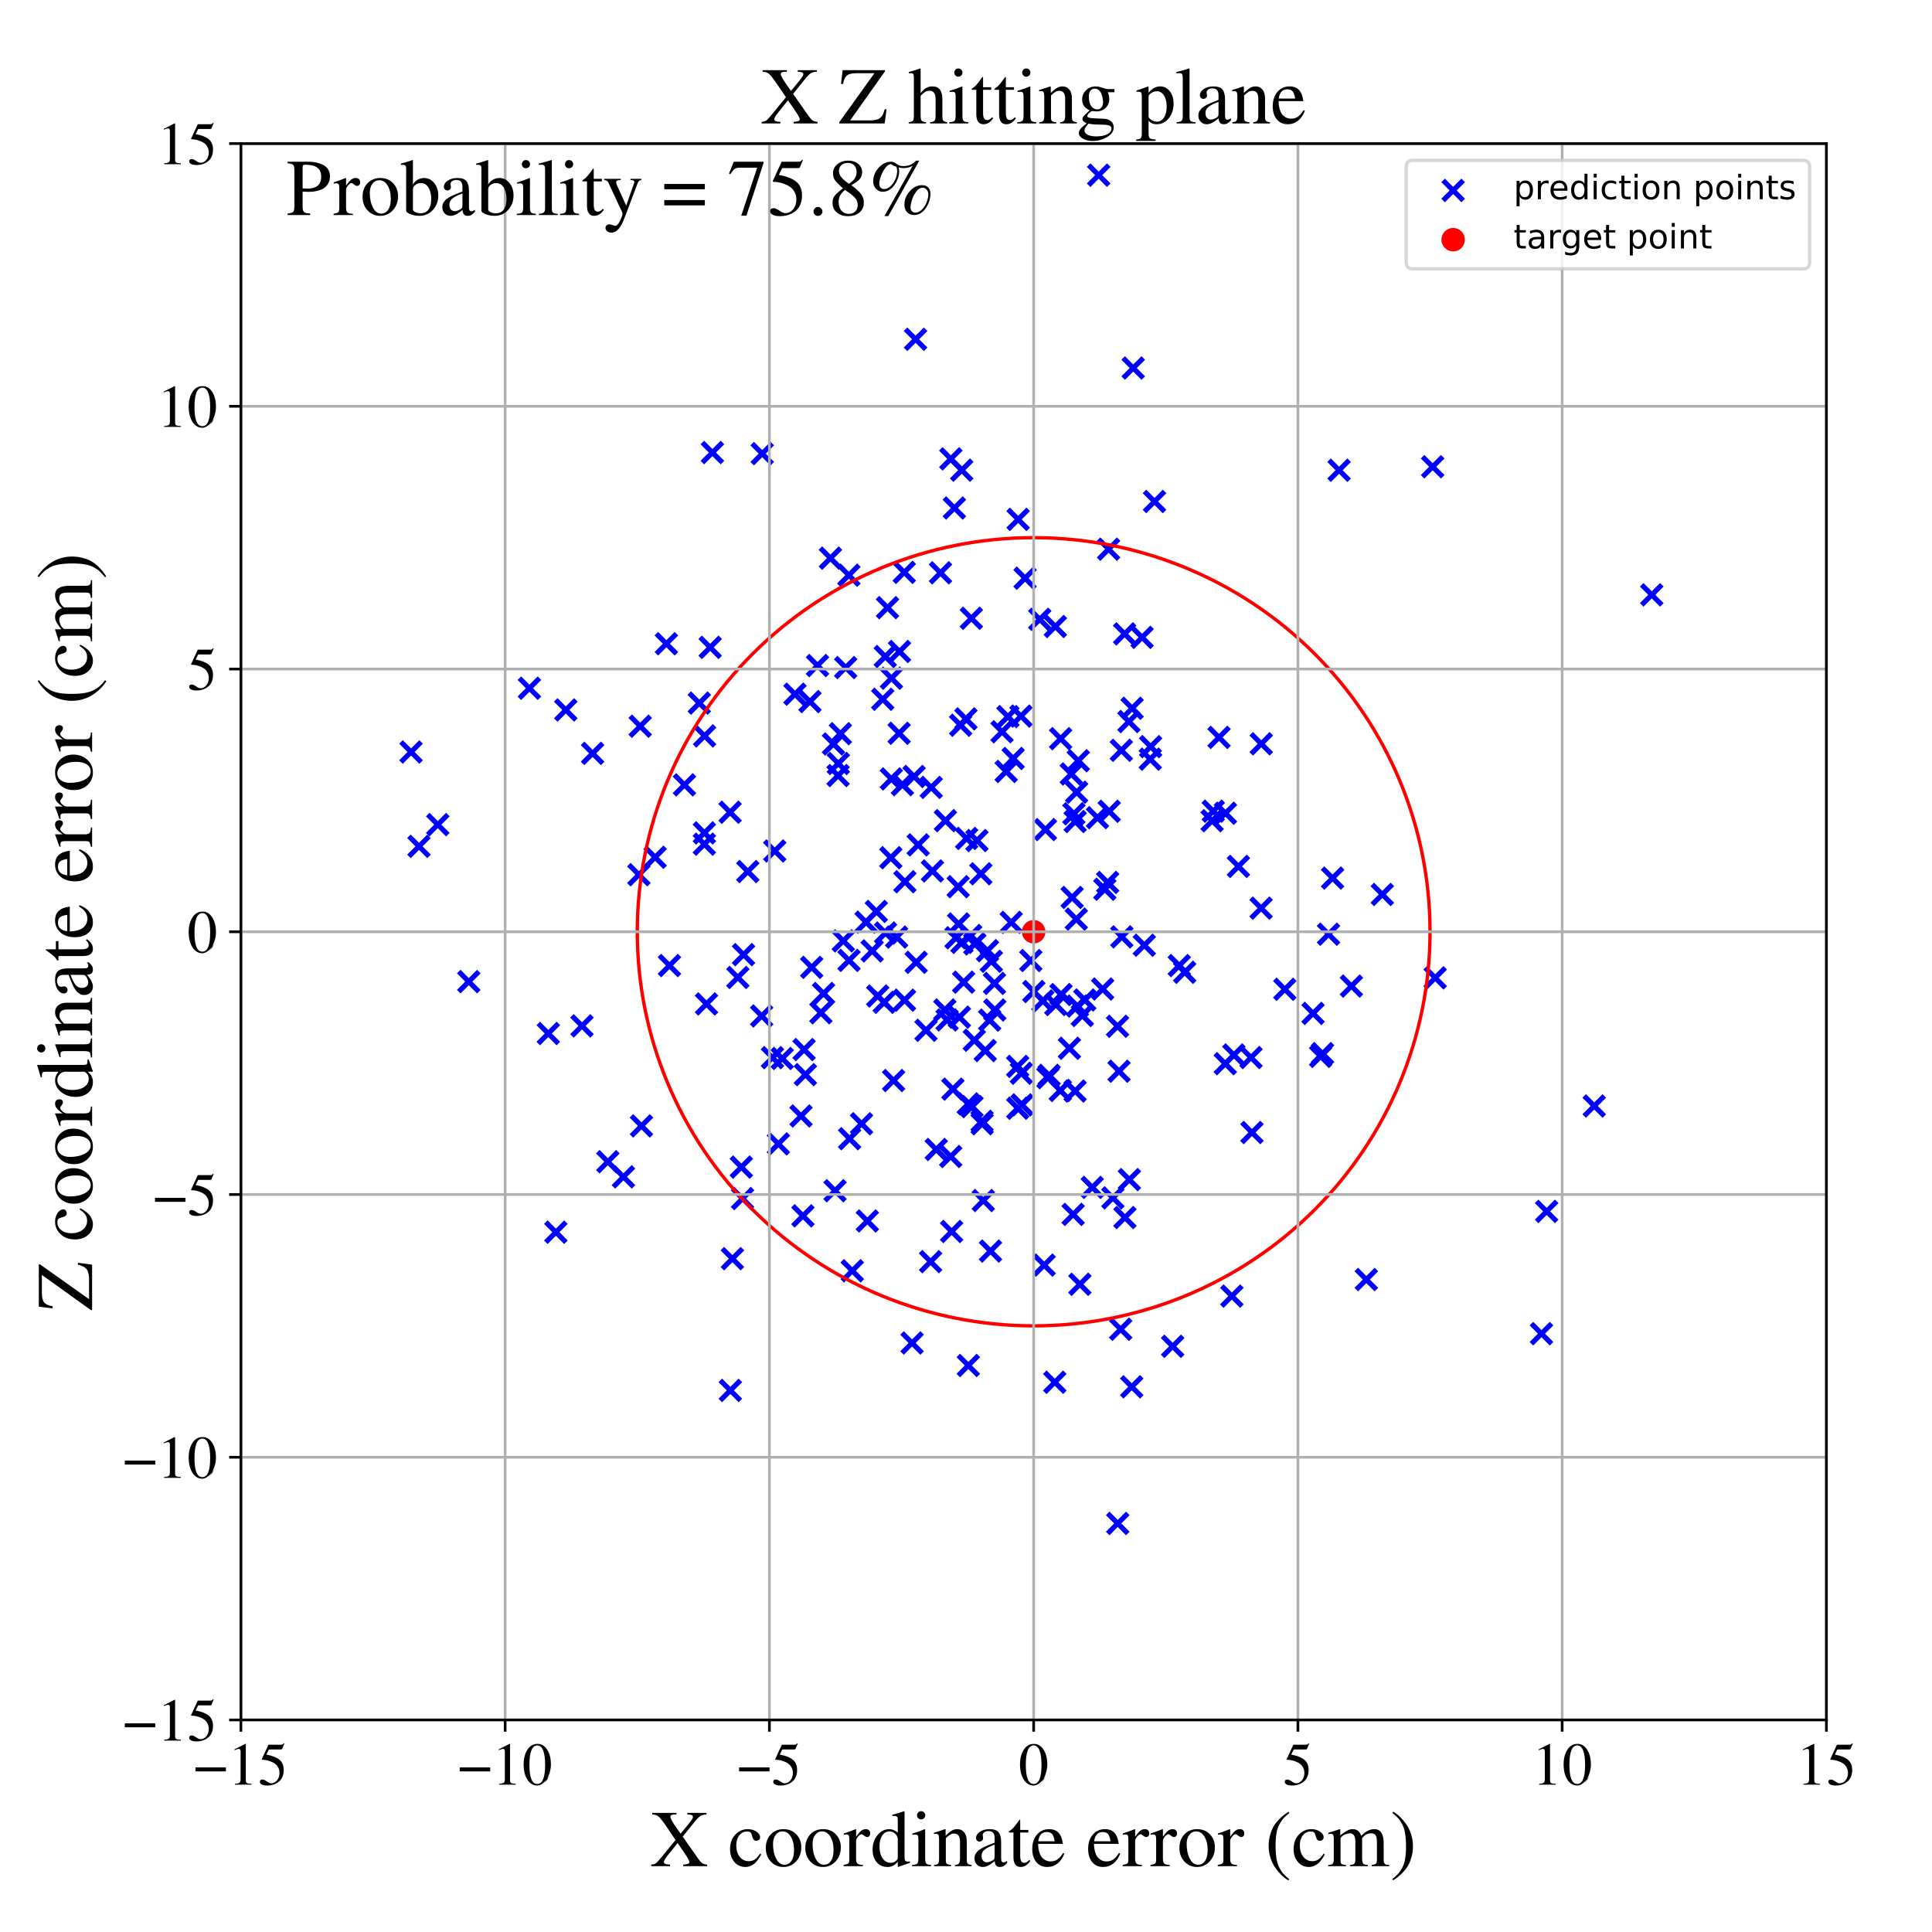<?xml version="1.0" encoding="utf-8" standalone="no"?>
<!DOCTYPE svg PUBLIC "-//W3C//DTD SVG 1.1//EN"
  "http://www.w3.org/Graphics/SVG/1.1/DTD/svg11.dtd">
<!-- Created with matplotlib (https://matplotlib.org/) -->
<svg height="576pt" version="1.1" viewBox="0 0 576 576" width="576pt" xmlns="http://www.w3.org/2000/svg" xmlns:xlink="http://www.w3.org/1999/xlink">
 <defs>
  <style type="text/css">
*{stroke-linecap:butt;stroke-linejoin:round;}
  </style>
 </defs>
 <g id="figure_1">
  <g id="patch_1">
   <path d="M 0 576 
L 576 576 
L 576 0 
L 0 0 
z
" style="fill:#ffffff;"/>
  </g>
  <g id="axes_1">
   <g id="patch_2">
    <path d="M 71.822 512.784 
L 544.52 512.784 
L 544.52 42.802 
L 71.822 42.802 
z
" style="fill:#ffffff;"/>
   </g>
   <g id="PathCollection_1">
    <defs>
     <path d="M -3 3 
L 3 -3 
M -3 -3 
L 3 3 
" id="m467e2e63fa" style="stroke:#0000ff;stroke-width:1.5;"/>
    </defs>
    <g clip-path="url(#p275bf33b02)">
     <use style="fill:#0000ff;stroke:#0000ff;stroke-width:1.5;" x="249.86" xlink:href="#m467e2e63fa" y="231.215"/>
     <use style="fill:#0000ff;stroke:#0000ff;stroke-width:1.5;" x="254.091" xlink:href="#m467e2e63fa" y="378.87"/>
     <use style="fill:#0000ff;stroke:#0000ff;stroke-width:1.5;" x="277.63" xlink:href="#m467e2e63fa" y="234.755"/>
     <use style="fill:#0000ff;stroke:#0000ff;stroke-width:1.5;" x="-1" xlink:href="#m467e2e63fa" y="321.219"/>
     <use style="fill:#0000ff;stroke:#0000ff;stroke-width:1.5;" x="-1" xlink:href="#m467e2e63fa" y="323.827"/>
     <use style="fill:#0000ff;stroke:#0000ff;stroke-width:1.5;" x="320.167" xlink:href="#m467e2e63fa" y="242.623"/>
     <use style="fill:#0000ff;stroke:#0000ff;stroke-width:1.5;" x="342.937" xlink:href="#m467e2e63fa" y="226.331"/>
     <use style="fill:#0000ff;stroke:#0000ff;stroke-width:1.5;" x="296.49" xlink:href="#m467e2e63fa" y="293.184"/>
     <use style="fill:#0000ff;stroke:#0000ff;stroke-width:1.5;" x="343.05" xlink:href="#m467e2e63fa" y="222.6"/>
     <use style="fill:#0000ff;stroke:#0000ff;stroke-width:1.5;" x="293.739" xlink:href="#m467e2e63fa" y="313.21"/>
     <use style="fill:#0000ff;stroke:#0000ff;stroke-width:1.5;" x="217.668" xlink:href="#m467e2e63fa" y="242.162"/>
     <use style="fill:#0000ff;stroke:#0000ff;stroke-width:1.5;" x="264.603" xlink:href="#m467e2e63fa" y="181.163"/>
     <use style="fill:#0000ff;stroke:#0000ff;stroke-width:1.5;" x="258.588" xlink:href="#m467e2e63fa" y="364.014"/>
     <use style="fill:#0000ff;stroke:#0000ff;stroke-width:1.5;" x="290.619" xlink:href="#m467e2e63fa" y="281.414"/>
     <use style="fill:#0000ff;stroke:#0000ff;stroke-width:1.5;" x="199.59" xlink:href="#m467e2e63fa" y="287.867"/>
     <use style="fill:#0000ff;stroke:#0000ff;stroke-width:1.5;" x="296.592" xlink:href="#m467e2e63fa" y="301.108"/>
     <use style="fill:#0000ff;stroke:#0000ff;stroke-width:1.5;" x="190.868" xlink:href="#m467e2e63fa" y="216.513"/>
     <use style="fill:#0000ff;stroke:#0000ff;stroke-width:1.5;" x="304.379" xlink:href="#m467e2e63fa" y="213.493"/>
     <use style="fill:#0000ff;stroke:#0000ff;stroke-width:1.5;" x="276.068" xlink:href="#m467e2e63fa" y="307.168"/>
     <use style="fill:#0000ff;stroke:#0000ff;stroke-width:1.5;" x="222.943" xlink:href="#m467e2e63fa" y="259.836"/>
     <use style="fill:#0000ff;stroke:#0000ff;stroke-width:1.5;" x="320.985" xlink:href="#m467e2e63fa" y="236.186"/>
     <use style="fill:#0000ff;stroke:#0000ff;stroke-width:1.5;" x="258.206" xlink:href="#m467e2e63fa" y="274.929"/>
     <use style="fill:#0000ff;stroke:#0000ff;stroke-width:1.5;" x="304.501" xlink:href="#m467e2e63fa" y="319.98"/>
     <use style="fill:#0000ff;stroke:#0000ff;stroke-width:1.5;" x="334.455" xlink:href="#m467e2e63fa" y="279.32"/>
     <use style="fill:#0000ff;stroke:#0000ff;stroke-width:1.5;" x="221.381" xlink:href="#m467e2e63fa" y="357.334"/>
     <use style="fill:#0000ff;stroke:#0000ff;stroke-width:1.5;" x="239.724" xlink:href="#m467e2e63fa" y="312.921"/>
     <use style="fill:#0000ff;stroke:#0000ff;stroke-width:1.5;" x="157.833" xlink:href="#m467e2e63fa" y="205.187"/>
     <use style="fill:#0000ff;stroke:#0000ff;stroke-width:1.5;" x="221.019" xlink:href="#m467e2e63fa" y="347.954"/>
     <use style="fill:#0000ff;stroke:#0000ff;stroke-width:1.5;" x="341.162" xlink:href="#m467e2e63fa" y="281.806"/>
     <use style="fill:#0000ff;stroke:#0000ff;stroke-width:1.5;" x="124.919" xlink:href="#m467e2e63fa" y="252.329"/>
     <use style="fill:#0000ff;stroke:#0000ff;stroke-width:1.5;" x="319.64" xlink:href="#m467e2e63fa" y="267.557"/>
     <use style="fill:#0000ff;stroke:#0000ff;stroke-width:1.5;" x="1084.988" xlink:href="#m467e2e63fa" y="294.921"/>
     <use style="fill:#0000ff;stroke:#0000ff;stroke-width:1.5;" x="320.544" xlink:href="#m467e2e63fa" y="244.923"/>
     <use style="fill:#0000ff;stroke:#0000ff;stroke-width:1.5;" x="243.726" xlink:href="#m467e2e63fa" y="198.424"/>
     <use style="fill:#0000ff;stroke:#0000ff;stroke-width:1.5;" x="320.878" xlink:href="#m467e2e63fa" y="274.02"/>
     <use style="fill:#0000ff;stroke:#0000ff;stroke-width:1.5;" x="327.2" xlink:href="#m467e2e63fa" y="243.774"/>
     <use style="fill:#0000ff;stroke:#0000ff;stroke-width:1.5;" x="286.404" xlink:href="#m467e2e63fa" y="216.228"/>
     <use style="fill:#0000ff;stroke:#0000ff;stroke-width:1.5;" x="393.73" xlink:href="#m467e2e63fa" y="314.952"/>
     <use style="fill:#0000ff;stroke:#0000ff;stroke-width:1.5;" x="402.903" xlink:href="#m467e2e63fa" y="293.988"/>
     <use style="fill:#0000ff;stroke:#0000ff;stroke-width:1.5;" x="-1" xlink:href="#m467e2e63fa" y="303.255"/>
     <use style="fill:#0000ff;stroke:#0000ff;stroke-width:1.5;" x="-1" xlink:href="#m467e2e63fa" y="299.949"/>
     <use style="fill:#0000ff;stroke:#0000ff;stroke-width:1.5;" x="265.586" xlink:href="#m467e2e63fa" y="255.719"/>
     <use style="fill:#0000ff;stroke:#0000ff;stroke-width:1.5;" x="281.688" xlink:href="#m467e2e63fa" y="301.102"/>
     <use style="fill:#0000ff;stroke:#0000ff;stroke-width:1.5;" x="219.981" xlink:href="#m467e2e63fa" y="291.412"/>
     <use style="fill:#0000ff;stroke:#0000ff;stroke-width:1.5;" x="247.587" xlink:href="#m467e2e63fa" y="166.402"/>
     <use style="fill:#0000ff;stroke:#0000ff;stroke-width:1.5;" x="233.207" xlink:href="#m467e2e63fa" y="315.568"/>
     <use style="fill:#0000ff;stroke:#0000ff;stroke-width:1.5;" x="337.522" xlink:href="#m467e2e63fa" y="211.165"/>
     <use style="fill:#0000ff;stroke:#0000ff;stroke-width:1.5;" x="176.678" xlink:href="#m467e2e63fa" y="224.607"/>
     <use style="fill:#0000ff;stroke:#0000ff;stroke-width:1.5;" x="334.117" xlink:href="#m467e2e63fa" y="396.301"/>
     <use style="fill:#0000ff;stroke:#0000ff;stroke-width:1.5;" x="321.472" xlink:href="#m467e2e63fa" y="226.81"/>
     <use style="fill:#0000ff;stroke:#0000ff;stroke-width:1.5;" x="248.488" xlink:href="#m467e2e63fa" y="221.799"/>
     <use style="fill:#0000ff;stroke:#0000ff;stroke-width:1.5;" x="181.216" xlink:href="#m467e2e63fa" y="346.35"/>
     <use style="fill:#0000ff;stroke:#0000ff;stroke-width:1.5;" x="298.747" xlink:href="#m467e2e63fa" y="218.163"/>
     <use style="fill:#0000ff;stroke:#0000ff;stroke-width:1.5;" x="289.783" xlink:href="#m467e2e63fa" y="329.927"/>
     <use style="fill:#0000ff;stroke:#0000ff;stroke-width:1.5;" x="334.306" xlink:href="#m467e2e63fa" y="223.693"/>
     <use style="fill:#0000ff;stroke:#0000ff;stroke-width:1.5;" x="208.487" xlink:href="#m467e2e63fa" y="209.622"/>
     <use style="fill:#0000ff;stroke:#0000ff;stroke-width:1.5;" x="314.771" xlink:href="#m467e2e63fa" y="299.484"/>
     <use style="fill:#0000ff;stroke:#0000ff;stroke-width:1.5;" x="316.323" xlink:href="#m467e2e63fa" y="296.515"/>
     <use style="fill:#0000ff;stroke:#0000ff;stroke-width:1.5;" x="292.809" xlink:href="#m467e2e63fa" y="335.034"/>
     <use style="fill:#0000ff;stroke:#0000ff;stroke-width:1.5;" x="284.091" xlink:href="#m467e2e63fa" y="324.709"/>
     <use style="fill:#0000ff;stroke:#0000ff;stroke-width:1.5;" x="340.495" xlink:href="#m467e2e63fa" y="190.024"/>
     <use style="fill:#0000ff;stroke:#0000ff;stroke-width:1.5;" x="407.352" xlink:href="#m467e2e63fa" y="381.478"/>
     <use style="fill:#0000ff;stroke:#0000ff;stroke-width:1.5;" x="658.698" xlink:href="#m467e2e63fa" y="447.625"/>
     <use style="fill:#0000ff;stroke:#0000ff;stroke-width:1.5;" x="328.742" xlink:href="#m467e2e63fa" y="294.86"/>
     <use style="fill:#0000ff;stroke:#0000ff;stroke-width:1.5;" x="272.968" xlink:href="#m467e2e63fa" y="101.147"/>
     <use style="fill:#0000ff;stroke:#0000ff;stroke-width:1.5;" x="249.938" xlink:href="#m467e2e63fa" y="227.627"/>
     <use style="fill:#0000ff;stroke:#0000ff;stroke-width:1.5;" x="210.059" xlink:href="#m467e2e63fa" y="219.406"/>
     <use style="fill:#0000ff;stroke:#0000ff;stroke-width:1.5;" x="165.723" xlink:href="#m467e2e63fa" y="367.362"/>
     <use style="fill:#0000ff;stroke:#0000ff;stroke-width:1.5;" x="323.419" xlink:href="#m467e2e63fa" y="298.129"/>
     <use style="fill:#0000ff;stroke:#0000ff;stroke-width:1.5;" x="269.039" xlink:href="#m467e2e63fa" y="233.937"/>
     <use style="fill:#0000ff;stroke:#0000ff;stroke-width:1.5;" x="373.256" xlink:href="#m467e2e63fa" y="337.643"/>
     <use style="fill:#0000ff;stroke:#0000ff;stroke-width:1.5;" x="369.219" xlink:href="#m467e2e63fa" y="258.308"/>
     <use style="fill:#0000ff;stroke:#0000ff;stroke-width:1.5;" x="461.117" xlink:href="#m467e2e63fa" y="361.162"/>
     <use style="fill:#0000ff;stroke:#0000ff;stroke-width:1.5;" x="333.183" xlink:href="#m467e2e63fa" y="305.974"/>
     <use style="fill:#0000ff;stroke:#0000ff;stroke-width:1.5;" x="195.32" xlink:href="#m467e2e63fa" y="255.592"/>
     <use style="fill:#0000ff;stroke:#0000ff;stroke-width:1.5;" x="163.47" xlink:href="#m467e2e63fa" y="308.123"/>
     <use style="fill:#0000ff;stroke:#0000ff;stroke-width:1.5;" x="295.305" xlink:href="#m467e2e63fa" y="372.987"/>
     <use style="fill:#0000ff;stroke:#0000ff;stroke-width:1.5;" x="221.674" xlink:href="#m467e2e63fa" y="284.612"/>
     <use style="fill:#0000ff;stroke:#0000ff;stroke-width:1.5;" x="314.476" xlink:href="#m467e2e63fa" y="412.095"/>
     <use style="fill:#0000ff;stroke:#0000ff;stroke-width:1.5;" x="329.393" xlink:href="#m467e2e63fa" y="265.117"/>
     <use style="fill:#0000ff;stroke:#0000ff;stroke-width:1.5;" x="289.401" xlink:href="#m467e2e63fa" y="278.912"/>
     <use style="fill:#0000ff;stroke:#0000ff;stroke-width:1.5;" x="285.019" xlink:href="#m467e2e63fa" y="279.586"/>
     <use style="fill:#0000ff;stroke:#0000ff;stroke-width:1.5;" x="269.669" xlink:href="#m467e2e63fa" y="298.182"/>
     <use style="fill:#0000ff;stroke:#0000ff;stroke-width:1.5;" x="292.423" xlink:href="#m467e2e63fa" y="260.503"/>
     <use style="fill:#0000ff;stroke:#0000ff;stroke-width:1.5;" x="210.637" xlink:href="#m467e2e63fa" y="299.311"/>
     <use style="fill:#0000ff;stroke:#0000ff;stroke-width:1.5;" x="333.62" xlink:href="#m467e2e63fa" y="319.367"/>
     <use style="fill:#0000ff;stroke:#0000ff;stroke-width:1.5;" x="290.478" xlink:href="#m467e2e63fa" y="310.132"/>
     <use style="fill:#0000ff;stroke:#0000ff;stroke-width:1.5;" x="394.295" xlink:href="#m467e2e63fa" y="314.129"/>
     <use style="fill:#0000ff;stroke:#0000ff;stroke-width:1.5;" x="204.064" xlink:href="#m467e2e63fa" y="233.994"/>
     <use style="fill:#0000ff;stroke:#0000ff;stroke-width:1.5;" x="227.084" xlink:href="#m467e2e63fa" y="302.891"/>
     <use style="fill:#0000ff;stroke:#0000ff;stroke-width:1.5;" x="391.467" xlink:href="#m467e2e63fa" y="302.128"/>
     <use style="fill:#0000ff;stroke:#0000ff;stroke-width:1.5;" x="212.398" xlink:href="#m467e2e63fa" y="134.922"/>
     <use style="fill:#0000ff;stroke:#0000ff;stroke-width:1.5;" x="327.561" xlink:href="#m467e2e63fa" y="52.226"/>
     <use style="fill:#0000ff;stroke:#0000ff;stroke-width:1.5;" x="211.734" xlink:href="#m467e2e63fa" y="192.997"/>
     <use style="fill:#0000ff;stroke:#0000ff;stroke-width:1.5;" x="325.638" xlink:href="#m467e2e63fa" y="354"/>
     <use style="fill:#0000ff;stroke:#0000ff;stroke-width:1.5;" x="353.203" xlink:href="#m467e2e63fa" y="289.867"/>
     <use style="fill:#0000ff;stroke:#0000ff;stroke-width:1.5;" x="295.554" xlink:href="#m467e2e63fa" y="286.592"/>
     <use style="fill:#0000ff;stroke:#0000ff;stroke-width:1.5;" x="304.713" xlink:href="#m467e2e63fa" y="329.4"/>
     <use style="fill:#0000ff;stroke:#0000ff;stroke-width:1.5;" x="361.377" xlink:href="#m467e2e63fa" y="244.685"/>
     <use style="fill:#0000ff;stroke:#0000ff;stroke-width:1.5;" x="209.994" xlink:href="#m467e2e63fa" y="251.679"/>
     <use style="fill:#0000ff;stroke:#0000ff;stroke-width:1.5;" x="168.691" xlink:href="#m467e2e63fa" y="211.662"/>
     <use style="fill:#0000ff;stroke:#0000ff;stroke-width:1.5;" x="337.413" xlink:href="#m467e2e63fa" y="413.459"/>
     <use style="fill:#0000ff;stroke:#0000ff;stroke-width:1.5;" x="330.693" xlink:href="#m467e2e63fa" y="241.868"/>
     <use style="fill:#0000ff;stroke:#0000ff;stroke-width:1.5;" x="265.74" xlink:href="#m467e2e63fa" y="232.22"/>
     <use style="fill:#0000ff;stroke:#0000ff;stroke-width:1.5;" x="475.298" xlink:href="#m467e2e63fa" y="329.735"/>
     <use style="fill:#0000ff;stroke:#0000ff;stroke-width:1.5;" x="190.479" xlink:href="#m467e2e63fa" y="260.782"/>
     <use style="fill:#0000ff;stroke:#0000ff;stroke-width:1.5;" x="263.609" xlink:href="#m467e2e63fa" y="298.829"/>
     <use style="fill:#0000ff;stroke:#0000ff;stroke-width:1.5;" x="336.702" xlink:href="#m467e2e63fa" y="351.687"/>
     <use style="fill:#0000ff;stroke:#0000ff;stroke-width:1.5;" x="349.613" xlink:href="#m467e2e63fa" y="401.386"/>
     <use style="fill:#0000ff;stroke:#0000ff;stroke-width:1.5;" x="279.132" xlink:href="#m467e2e63fa" y="342.7"/>
     <use style="fill:#0000ff;stroke:#0000ff;stroke-width:1.5;" x="303.43" xlink:href="#m467e2e63fa" y="330.401"/>
     <use style="fill:#0000ff;stroke:#0000ff;stroke-width:1.5;" x="239.386" xlink:href="#m467e2e63fa" y="362.495"/>
     <use style="fill:#0000ff;stroke:#0000ff;stroke-width:1.5;" x="245.532" xlink:href="#m467e2e63fa" y="296.198"/>
     <use style="fill:#0000ff;stroke:#0000ff;stroke-width:1.5;" x="217.746" xlink:href="#m467e2e63fa" y="414.534"/>
     <use style="fill:#0000ff;stroke:#0000ff;stroke-width:1.5;" x="289.594" xlink:href="#m467e2e63fa" y="184.328"/>
     <use style="fill:#0000ff;stroke:#0000ff;stroke-width:1.5;" x="263.934" xlink:href="#m467e2e63fa" y="195.736"/>
     <use style="fill:#0000ff;stroke:#0000ff;stroke-width:1.5;" x="288.186" xlink:href="#m467e2e63fa" y="249.961"/>
     <use style="fill:#0000ff;stroke:#0000ff;stroke-width:1.5;" x="335.384" xlink:href="#m467e2e63fa" y="362.998"/>
     <use style="fill:#0000ff;stroke:#0000ff;stroke-width:1.5;" x="367.261" xlink:href="#m467e2e63fa" y="386.41"/>
     <use style="fill:#0000ff;stroke:#0000ff;stroke-width:1.5;" x="299.98" xlink:href="#m467e2e63fa" y="230.002"/>
     <use style="fill:#0000ff;stroke:#0000ff;stroke-width:1.5;" x="260.025" xlink:href="#m467e2e63fa" y="283.495"/>
     <use style="fill:#0000ff;stroke:#0000ff;stroke-width:1.5;" x="198.674" xlink:href="#m467e2e63fa" y="191.922"/>
     <use style="fill:#0000ff;stroke:#0000ff;stroke-width:1.5;" x="310.911" xlink:href="#m467e2e63fa" y="298.406"/>
     <use style="fill:#0000ff;stroke:#0000ff;stroke-width:1.5;" x="191.245" xlink:href="#m467e2e63fa" y="335.674"/>
     <use style="fill:#0000ff;stroke:#0000ff;stroke-width:1.5;" x="265.766" xlink:href="#m467e2e63fa" y="202.199"/>
     <use style="fill:#0000ff;stroke:#0000ff;stroke-width:1.5;" x="300.497" xlink:href="#m467e2e63fa" y="213.65"/>
     <use style="fill:#0000ff;stroke:#0000ff;stroke-width:1.5;" x="336.573" xlink:href="#m467e2e63fa" y="215.124"/>
     <use style="fill:#0000ff;stroke:#0000ff;stroke-width:1.5;" x="245.34" xlink:href="#m467e2e63fa" y="520.977"/>
     <use style="fill:#0000ff;stroke:#0000ff;stroke-width:1.5;" x="277.995" xlink:href="#m467e2e63fa" y="259.662"/>
     <use style="fill:#0000ff;stroke:#0000ff;stroke-width:1.5;" x="427.125" xlink:href="#m467e2e63fa" y="139.156"/>
     <use style="fill:#0000ff;stroke:#0000ff;stroke-width:1.5;" x="130.52" xlink:href="#m467e2e63fa" y="245.851"/>
     <use style="fill:#0000ff;stroke:#0000ff;stroke-width:1.5;" x="300.448" xlink:href="#m467e2e63fa" y="-1"/>
     <use style="fill:#0000ff;stroke:#0000ff;stroke-width:1.5;" x="317.754" xlink:href="#m467e2e63fa" y="-1"/>
     <use style="fill:#0000ff;stroke:#0000ff;stroke-width:1.5;" x="293.158" xlink:href="#m467e2e63fa" y="357.92"/>
     <use style="fill:#0000ff;stroke:#0000ff;stroke-width:1.5;" x="250.546" xlink:href="#m467e2e63fa" y="218.748"/>
     <use style="fill:#0000ff;stroke:#0000ff;stroke-width:1.5;" x="288.668" xlink:href="#m467e2e63fa" y="329.1"/>
     <use style="fill:#0000ff;stroke:#0000ff;stroke-width:1.5;" x="320.527" xlink:href="#m467e2e63fa" y="325.275"/>
     <use style="fill:#0000ff;stroke:#0000ff;stroke-width:1.5;" x="286.03" xlink:href="#m467e2e63fa" y="303.249"/>
     <use style="fill:#0000ff;stroke:#0000ff;stroke-width:1.5;" x="245.638" xlink:href="#m467e2e63fa" y="639.68"/>
     <use style="fill:#0000ff;stroke:#0000ff;stroke-width:1.5;" x="301.48" xlink:href="#m467e2e63fa" y="274.988"/>
     <use style="fill:#0000ff;stroke:#0000ff;stroke-width:1.5;" x="230.301" xlink:href="#m467e2e63fa" y="315.318"/>
     <use style="fill:#0000ff;stroke:#0000ff;stroke-width:1.5;" x="860.07" xlink:href="#m467e2e63fa" y="246.387"/>
     <use style="fill:#0000ff;stroke:#0000ff;stroke-width:1.5;" x="269.783" xlink:href="#m467e2e63fa" y="262.872"/>
     <use style="fill:#0000ff;stroke:#0000ff;stroke-width:1.5;" x="272.527" xlink:href="#m467e2e63fa" y="231.504"/>
     <use style="fill:#0000ff;stroke:#0000ff;stroke-width:1.5;" x="367.855" xlink:href="#m467e2e63fa" y="314.52"/>
     <use style="fill:#0000ff;stroke:#0000ff;stroke-width:1.5;" x="251.421" xlink:href="#m467e2e63fa" y="280.505"/>
     <use style="fill:#0000ff;stroke:#0000ff;stroke-width:1.5;" x="335.29" xlink:href="#m467e2e63fa" y="188.985"/>
     <use style="fill:#0000ff;stroke:#0000ff;stroke-width:1.5;" x="322.677" xlink:href="#m467e2e63fa" y="302.75"/>
     <use style="fill:#0000ff;stroke:#0000ff;stroke-width:1.5;" x="263.178" xlink:href="#m467e2e63fa" y="208.473"/>
     <use style="fill:#0000ff;stroke:#0000ff;stroke-width:1.5;" x="244.736" xlink:href="#m467e2e63fa" y="301.947"/>
     <use style="fill:#0000ff;stroke:#0000ff;stroke-width:1.5;" x="303.402" xlink:href="#m467e2e63fa" y="317.935"/>
     <use style="fill:#0000ff;stroke:#0000ff;stroke-width:1.5;" x="294.4" xlink:href="#m467e2e63fa" y="283.436"/>
     <use style="fill:#0000ff;stroke:#0000ff;stroke-width:1.5;" x="372.975" xlink:href="#m467e2e63fa" y="315.297"/>
     <use style="fill:#0000ff;stroke:#0000ff;stroke-width:1.5;" x="286.793" xlink:href="#m467e2e63fa" y="280.949"/>
     <use style="fill:#0000ff;stroke:#0000ff;stroke-width:1.5;" x="268.173" xlink:href="#m467e2e63fa" y="194.236"/>
     <use style="fill:#0000ff;stroke:#0000ff;stroke-width:1.5;" x="284.537" xlink:href="#m467e2e63fa" y="151.456"/>
     <use style="fill:#0000ff;stroke:#0000ff;stroke-width:1.5;" x="241.48" xlink:href="#m467e2e63fa" y="209.162"/>
     <use style="fill:#0000ff;stroke:#0000ff;stroke-width:1.5;" x="248.96" xlink:href="#m467e2e63fa" y="355"/>
     <use style="fill:#0000ff;stroke:#0000ff;stroke-width:1.5;" x="312.781" xlink:href="#m467e2e63fa" y="320.591"/>
     <use style="fill:#0000ff;stroke:#0000ff;stroke-width:1.5;" x="286.722" xlink:href="#m467e2e63fa" y="140.175"/>
     <use style="fill:#0000ff;stroke:#0000ff;stroke-width:1.5;" x="311.682" xlink:href="#m467e2e63fa" y="247.33"/>
     <use style="fill:#0000ff;stroke:#0000ff;stroke-width:1.5;" x="227.247" xlink:href="#m467e2e63fa" y="135.242"/>
     <use style="fill:#0000ff;stroke:#0000ff;stroke-width:1.5;" x="459.572" xlink:href="#m467e2e63fa" y="397.618"/>
     <use style="fill:#0000ff;stroke:#0000ff;stroke-width:1.5;" x="344.206" xlink:href="#m467e2e63fa" y="149.515"/>
     <use style="fill:#0000ff;stroke:#0000ff;stroke-width:1.5;" x="253.293" xlink:href="#m467e2e63fa" y="339.485"/>
     <use style="fill:#0000ff;stroke:#0000ff;stroke-width:1.5;" x="264.011" xlink:href="#m467e2e63fa" y="278.16"/>
     <use style="fill:#0000ff;stroke:#0000ff;stroke-width:1.5;" x="383.053" xlink:href="#m467e2e63fa" y="294.945"/>
     <use style="fill:#0000ff;stroke:#0000ff;stroke-width:1.5;" x="261.68" xlink:href="#m467e2e63fa" y="296.938"/>
     <use style="fill:#0000ff;stroke:#0000ff;stroke-width:1.5;" x="218.351" xlink:href="#m467e2e63fa" y="375.255"/>
     <use style="fill:#0000ff;stroke:#0000ff;stroke-width:1.5;" x="292.787" xlink:href="#m467e2e63fa" y="334.3"/>
     <use style="fill:#0000ff;stroke:#0000ff;stroke-width:1.5;" x="269.591" xlink:href="#m467e2e63fa" y="170.636"/>
     <use style="fill:#0000ff;stroke:#0000ff;stroke-width:1.5;" x="311.301" xlink:href="#m467e2e63fa" y="377.172"/>
     <use style="fill:#0000ff;stroke:#0000ff;stroke-width:1.5;" x="267.318" xlink:href="#m467e2e63fa" y="279.37"/>
     <use style="fill:#0000ff;stroke:#0000ff;stroke-width:1.5;" x="185.873" xlink:href="#m467e2e63fa" y="350.862"/>
     <use style="fill:#0000ff;stroke:#0000ff;stroke-width:1.5;" x="261.267" xlink:href="#m467e2e63fa" y="271.733"/>
     <use style="fill:#0000ff;stroke:#0000ff;stroke-width:1.5;" x="316.216" xlink:href="#m467e2e63fa" y="220.219"/>
     <use style="fill:#0000ff;stroke:#0000ff;stroke-width:1.5;" x="321.217" xlink:href="#m467e2e63fa" y="299.952"/>
     <use style="fill:#0000ff;stroke:#0000ff;stroke-width:1.5;" x="273.143" xlink:href="#m467e2e63fa" y="286.899"/>
     <use style="fill:#0000ff;stroke:#0000ff;stroke-width:1.5;" x="281.869" xlink:href="#m467e2e63fa" y="244.669"/>
     <use style="fill:#0000ff;stroke:#0000ff;stroke-width:1.5;" x="277.444" xlink:href="#m467e2e63fa" y="376.146"/>
     <use style="fill:#0000ff;stroke:#0000ff;stroke-width:1.5;" x="280.397" xlink:href="#m467e2e63fa" y="170.775"/>
     <use style="fill:#0000ff;stroke:#0000ff;stroke-width:1.5;" x="122.547" xlink:href="#m467e2e63fa" y="224.198"/>
     <use style="fill:#0000ff;stroke:#0000ff;stroke-width:1.5;" x="307.325" xlink:href="#m467e2e63fa" y="286.371"/>
     <use style="fill:#0000ff;stroke:#0000ff;stroke-width:1.5;" x="283.712" xlink:href="#m467e2e63fa" y="367.154"/>
     <use style="fill:#0000ff;stroke:#0000ff;stroke-width:1.5;" x="253.119" xlink:href="#m467e2e63fa" y="286.326"/>
     <use style="fill:#0000ff;stroke:#0000ff;stroke-width:1.5;" x="238.815" xlink:href="#m467e2e63fa" y="332.714"/>
     <use style="fill:#0000ff;stroke:#0000ff;stroke-width:1.5;" x="365.299" xlink:href="#m467e2e63fa" y="317.128"/>
     <use style="fill:#0000ff;stroke:#0000ff;stroke-width:1.5;" x="351.589" xlink:href="#m467e2e63fa" y="287.873"/>
     <use style="fill:#0000ff;stroke:#0000ff;stroke-width:1.5;" x="287.3" xlink:href="#m467e2e63fa" y="292.815"/>
     <use style="fill:#0000ff;stroke:#0000ff;stroke-width:1.5;" x="241.995" xlink:href="#m467e2e63fa" y="288.401"/>
     <use style="fill:#0000ff;stroke:#0000ff;stroke-width:1.5;" x="253.075" xlink:href="#m467e2e63fa" y="171.491"/>
     <use style="fill:#0000ff;stroke:#0000ff;stroke-width:1.5;" x="268.06" xlink:href="#m467e2e63fa" y="218.618"/>
     <use style="fill:#0000ff;stroke:#0000ff;stroke-width:1.5;" x="314.644" xlink:href="#m467e2e63fa" y="186.783"/>
     <use style="fill:#0000ff;stroke:#0000ff;stroke-width:1.5;" x="330.512" xlink:href="#m467e2e63fa" y="163.73"/>
     <use style="fill:#0000ff;stroke:#0000ff;stroke-width:1.5;" x="266.419" xlink:href="#m467e2e63fa" y="322.145"/>
     <use style="fill:#0000ff;stroke:#0000ff;stroke-width:1.5;" x="321.95" xlink:href="#m467e2e63fa" y="382.892"/>
     <use style="fill:#0000ff;stroke:#0000ff;stroke-width:1.5;" x="412.119" xlink:href="#m467e2e63fa" y="266.671"/>
     <use style="fill:#0000ff;stroke:#0000ff;stroke-width:1.5;" x="309.989" xlink:href="#m467e2e63fa" y="184.64"/>
     <use style="fill:#0000ff;stroke:#0000ff;stroke-width:1.5;" x="427.883" xlink:href="#m467e2e63fa" y="291.53"/>
     <use style="fill:#0000ff;stroke:#0000ff;stroke-width:1.5;" x="397.291" xlink:href="#m467e2e63fa" y="261.791"/>
     <use style="fill:#0000ff;stroke:#0000ff;stroke-width:1.5;" x="285.796" xlink:href="#m467e2e63fa" y="275.473"/>
     <use style="fill:#0000ff;stroke:#0000ff;stroke-width:1.5;" x="361.717" xlink:href="#m467e2e63fa" y="241.839"/>
     <use style="fill:#0000ff;stroke:#0000ff;stroke-width:1.5;" x="283.486" xlink:href="#m467e2e63fa" y="136.81"/>
     <use style="fill:#0000ff;stroke:#0000ff;stroke-width:1.5;" x="399.233" xlink:href="#m467e2e63fa" y="140.193"/>
     <use style="fill:#0000ff;stroke:#0000ff;stroke-width:1.5;" x="295.051" xlink:href="#m467e2e63fa" y="304.138"/>
     <use style="fill:#0000ff;stroke:#0000ff;stroke-width:1.5;" x="303.548" xlink:href="#m467e2e63fa" y="154.845"/>
     <use style="fill:#0000ff;stroke:#0000ff;stroke-width:1.5;" x="312.42" xlink:href="#m467e2e63fa" y="321.296"/>
     <use style="fill:#0000ff;stroke:#0000ff;stroke-width:1.5;" x="330.235" xlink:href="#m467e2e63fa" y="263.086"/>
     <use style="fill:#0000ff;stroke:#0000ff;stroke-width:1.5;" x="283.438" xlink:href="#m467e2e63fa" y="344.797"/>
     <use style="fill:#0000ff;stroke:#0000ff;stroke-width:1.5;" x="365.353" xlink:href="#m467e2e63fa" y="242.454"/>
     <use style="fill:#0000ff;stroke:#0000ff;stroke-width:1.5;" x="396.087" xlink:href="#m467e2e63fa" y="278.519"/>
     <use style="fill:#0000ff;stroke:#0000ff;stroke-width:1.5;" x="232.063" xlink:href="#m467e2e63fa" y="341.038"/>
     <use style="fill:#0000ff;stroke:#0000ff;stroke-width:1.5;" x="139.764" xlink:href="#m467e2e63fa" y="292.66"/>
     <use style="fill:#0000ff;stroke:#0000ff;stroke-width:1.5;" x="363.436" xlink:href="#m467e2e63fa" y="219.842"/>
     <use style="fill:#0000ff;stroke:#0000ff;stroke-width:1.5;" x="271.927" xlink:href="#m467e2e63fa" y="400.392"/>
     <use style="fill:#0000ff;stroke:#0000ff;stroke-width:1.5;" x="318.831" xlink:href="#m467e2e63fa" y="312.524"/>
     <use style="fill:#0000ff;stroke:#0000ff;stroke-width:1.5;" x="376.031" xlink:href="#m467e2e63fa" y="221.75"/>
     <use style="fill:#0000ff;stroke:#0000ff;stroke-width:1.5;" x="333.238" xlink:href="#m467e2e63fa" y="454.195"/>
     <use style="fill:#0000ff;stroke:#0000ff;stroke-width:1.5;" x="308.223" xlink:href="#m467e2e63fa" y="295.606"/>
     <use style="fill:#0000ff;stroke:#0000ff;stroke-width:1.5;" x="282.347" xlink:href="#m467e2e63fa" y="304.079"/>
     <use style="fill:#0000ff;stroke:#0000ff;stroke-width:1.5;" x="237.006" xlink:href="#m467e2e63fa" y="206.959"/>
     <use style="fill:#0000ff;stroke:#0000ff;stroke-width:1.5;" x="230.986" xlink:href="#m467e2e63fa" y="253.708"/>
     <use style="fill:#0000ff;stroke:#0000ff;stroke-width:1.5;" x="-1" xlink:href="#m467e2e63fa" y="217.392"/>
     <use style="fill:#0000ff;stroke:#0000ff;stroke-width:1.5;" x="-1" xlink:href="#m467e2e63fa" y="273.52"/>
     <use style="fill:#0000ff;stroke:#0000ff;stroke-width:1.5;" x="288.698" xlink:href="#m467e2e63fa" y="407.102"/>
     <use style="fill:#0000ff;stroke:#0000ff;stroke-width:1.5;" x="-1" xlink:href="#m467e2e63fa" y="232.867"/>
     <use style="fill:#0000ff;stroke:#0000ff;stroke-width:1.5;" x="-1" xlink:href="#m467e2e63fa" y="214.917"/>
     <use style="fill:#0000ff;stroke:#0000ff;stroke-width:1.5;" x="319.94" xlink:href="#m467e2e63fa" y="362.057"/>
     <use style="fill:#0000ff;stroke:#0000ff;stroke-width:1.5;" x="305.606" xlink:href="#m467e2e63fa" y="172.381"/>
     <use style="fill:#0000ff;stroke:#0000ff;stroke-width:1.5;" x="331.79" xlink:href="#m467e2e63fa" y="357.13"/>
     <use style="fill:#0000ff;stroke:#0000ff;stroke-width:1.5;" x="316.1" xlink:href="#m467e2e63fa" y="325.111"/>
     <use style="fill:#0000ff;stroke:#0000ff;stroke-width:1.5;" x="375.977" xlink:href="#m467e2e63fa" y="270.755"/>
     <use style="fill:#0000ff;stroke:#0000ff;stroke-width:1.5;" x="302.061" xlink:href="#m467e2e63fa" y="226.128"/>
     <use style="fill:#0000ff;stroke:#0000ff;stroke-width:1.5;" x="173.51" xlink:href="#m467e2e63fa" y="305.853"/>
     <use style="fill:#0000ff;stroke:#0000ff;stroke-width:1.5;" x="210.002" xlink:href="#m467e2e63fa" y="248.315"/>
     <use style="fill:#0000ff;stroke:#0000ff;stroke-width:1.5;" x="319.384" xlink:href="#m467e2e63fa" y="230.745"/>
     <use style="fill:#0000ff;stroke:#0000ff;stroke-width:1.5;" x="492.454" xlink:href="#m467e2e63fa" y="177.347"/>
     <use style="fill:#0000ff;stroke:#0000ff;stroke-width:1.5;" x="256.854" xlink:href="#m467e2e63fa" y="335.035"/>
     <use style="fill:#0000ff;stroke:#0000ff;stroke-width:1.5;" x="337.856" xlink:href="#m467e2e63fa" y="109.727"/>
     <use style="fill:#0000ff;stroke:#0000ff;stroke-width:1.5;" x="285.663" xlink:href="#m467e2e63fa" y="264.352"/>
     <use style="fill:#0000ff;stroke:#0000ff;stroke-width:1.5;" x="291.26" xlink:href="#m467e2e63fa" y="250.6"/>
     <use style="fill:#0000ff;stroke:#0000ff;stroke-width:1.5;" x="240.113" xlink:href="#m467e2e63fa" y="320.382"/>
     <use style="fill:#0000ff;stroke:#0000ff;stroke-width:1.5;" x="252.133" xlink:href="#m467e2e63fa" y="199.019"/>
     <use style="fill:#0000ff;stroke:#0000ff;stroke-width:1.5;" x="273.746" xlink:href="#m467e2e63fa" y="251.892"/>
     <use style="fill:#0000ff;stroke:#0000ff;stroke-width:1.5;" x="287.968" xlink:href="#m467e2e63fa" y="214.327"/>
    </g>
   </g>
   <g id="PathCollection_2">
    <defs>
     <path d="M 0 3 
C 0.796 3 1.559 2.684 2.121 2.121 
C 2.684 1.559 3 0.796 3 0 
C 3 -0.796 2.684 -1.559 2.121 -2.121 
C 1.559 -2.684 0.796 -3 0 -3 
C -0.796 -3 -1.559 -2.684 -2.121 -2.121 
C -2.684 -1.559 -3 -0.796 -3 0 
C -3 0.796 -2.684 1.559 -2.121 2.121 
C -1.559 2.684 -0.796 3 0 3 
z
" id="m23e3a3b7a3" style="stroke:#ff0000;"/>
    </defs>
    <g clip-path="url(#p275bf33b02)">
     <use style="fill:#ff0000;stroke:#ff0000;" x="308.171" xlink:href="#m23e3a3b7a3" y="277.793"/>
    </g>
   </g>
   <g id="patch_3">
    <path clip-path="url(#p275bf33b02)" d="M 308.171 395.288 
C 339.511 395.288 369.572 382.908 391.733 360.875 
C 413.894 338.841 426.346 308.953 426.346 277.793 
C 426.346 246.633 413.894 216.745 391.733 194.711 
C 369.572 172.677 339.511 160.297 308.171 160.297 
C 276.831 160.297 246.77 172.677 224.609 194.711 
C 202.448 216.745 189.997 246.633 189.997 277.793 
C 189.997 308.953 202.448 338.841 224.609 360.875 
C 246.77 382.908 276.831 395.288 308.171 395.288 
z
" style="fill:none;stroke:#ff0000;stroke-linejoin:miter;"/>
   </g>
   <g id="matplotlib.axis_1">
    <g id="xtick_1">
     <g id="line2d_1">
      <path clip-path="url(#p275bf33b02)" d="M 71.822 512.784 
L 71.822 42.802 
" style="fill:none;stroke:#b0b0b0;stroke-linecap:square;stroke-width:0.8;"/>
     </g>
     <g id="line2d_2">
      <defs>
       <path d="M 0 0 
L 0 3.5 
" id="m192bc768bd" style="stroke:#000000;stroke-width:0.8;"/>
      </defs>
      <g>
       <use style="stroke:#000000;stroke-width:0.8;" x="71.822" xlink:href="#m192bc768bd" y="512.784"/>
      </g>
     </g>
     <g id="text_1">
      <!-- −15 -->
      <defs>
       <path d="M 3 22 
L 3 28.594 
L 53.406 28.594 
L 53.406 22 
z
" id="FreeSerif-8722"/>
       <path d="M 18.297 59.297 
Q 16.5 59.297 11.094 57.094 
L 11.094 58.5 
L 29.094 67.594 
L 29.906 67.406 
L 29.906 7.406 
Q 29.906 3.797 31.703 2.688 
Q 33.5 1.594 39.406 1.5 
L 39.406 0 
L 11.797 0 
L 11.797 1.5 
Q 17.406 1.703 19.344 3.141 
Q 21.297 4.594 21.297 9.297 
L 21.297 54.594 
Q 21.297 59.297 18.297 59.297 
z
" id="FreeSerif-49"/>
       <path d="M 35.703 19.406 
Q 35.703 24.703 33.344 28.797 
Q 31 32.906 27.641 35.156 
Q 24.297 37.406 20.141 38.844 
Q 16 40.297 12.953 40.75 
Q 9.906 41.203 7.594 41.203 
Q 6.406 41.203 6.406 42 
Q 6.406 42.297 6.5 42.5 
L 17.406 66.203 
L 38.297 66.203 
Q 39.906 66.203 40.844 66.703 
Q 41.797 67.203 42.906 68.797 
L 43.797 68.094 
L 40 59.203 
Q 39.594 58.297 37.703 58.297 
L 18.094 58.297 
L 13.906 49.797 
Q 28.5 47.203 35.594 41.344 
Q 42.703 35.5 42.703 24.203 
Q 42.703 18.297 40.844 13.688 
Q 39 9.094 36.141 6.297 
Q 33.297 3.5 29.547 1.703 
Q 25.797 -0.094 22.344 -0.75 
Q 18.906 -1.406 15.406 -1.406 
Q 9.797 -1.406 6.5 0.25 
Q 3.203 1.906 3.203 4.797 
Q 3.203 8.5 7.5 8.5 
Q 10.297 8.5 14.75 5.391 
Q 19.203 2.297 21.797 2.297 
Q 27.703 2.297 31.703 7.25 
Q 35.703 12.203 35.703 19.406 
z
" id="FreeSerif-53"/>
      </defs>
      <g transform="translate(57.746 532.077)scale(0.18 -0.18)">
       <use xlink:href="#FreeSerif-8722"/>
       <use x="56.4" xlink:href="#FreeSerif-49"/>
       <use x="106.4" xlink:href="#FreeSerif-53"/>
      </g>
     </g>
    </g>
    <g id="xtick_2">
     <g id="line2d_3">
      <path clip-path="url(#p275bf33b02)" d="M 150.605 512.784 
L 150.605 42.802 
" style="fill:none;stroke:#b0b0b0;stroke-linecap:square;stroke-width:0.8;"/>
     </g>
     <g id="line2d_4">
      <g>
       <use style="stroke:#000000;stroke-width:0.8;" x="150.605" xlink:href="#m192bc768bd" y="512.784"/>
      </g>
     </g>
     <g id="text_2">
      <!-- −10 -->
      <defs>
       <path d="M 47.594 17.797 
Q 35.203 -1.406 25 -1.406 
Q 14.797 -1.406 8.594 8.391 
Q 2.406 18.203 2.406 33.594 
Q 2.406 48.094 8.594 57.844 
Q 14.797 67.594 25.406 67.594 
Q 35.203 67.594 41.391 58 
Q 47.594 48.406 47.594 33 
Q 47.594 17.797 35.203 -1.406 
z
M 25.094 65 
Q 12 65 12 32.703 
Q 12 1.203 25 1.203 
Q 38 1.203 38 32.797 
Q 38 48.5 34.703 56.75 
Q 31.406 65 25.094 65 
z
" id="FreeSerif-48"/>
      </defs>
      <g transform="translate(136.529 532.077)scale(0.18 -0.18)">
       <use xlink:href="#FreeSerif-8722"/>
       <use x="56.4" xlink:href="#FreeSerif-49"/>
       <use x="106.4" xlink:href="#FreeSerif-48"/>
      </g>
     </g>
    </g>
    <g id="xtick_3">
     <g id="line2d_5">
      <path clip-path="url(#p275bf33b02)" d="M 229.388 512.784 
L 229.388 42.802 
" style="fill:none;stroke:#b0b0b0;stroke-linecap:square;stroke-width:0.8;"/>
     </g>
     <g id="line2d_6">
      <g>
       <use style="stroke:#000000;stroke-width:0.8;" x="229.388" xlink:href="#m192bc768bd" y="512.784"/>
      </g>
     </g>
     <g id="text_3">
      <!-- −5 -->
      <g transform="translate(219.812 532.077)scale(0.18 -0.18)">
       <use xlink:href="#FreeSerif-8722"/>
       <use x="56.4" xlink:href="#FreeSerif-53"/>
      </g>
     </g>
    </g>
    <g id="xtick_4">
     <g id="line2d_7">
      <path clip-path="url(#p275bf33b02)" d="M 308.171 512.784 
L 308.171 42.802 
" style="fill:none;stroke:#b0b0b0;stroke-linecap:square;stroke-width:0.8;"/>
     </g>
     <g id="line2d_8">
      <g>
       <use style="stroke:#000000;stroke-width:0.8;" x="308.171" xlink:href="#m192bc768bd" y="512.784"/>
      </g>
     </g>
     <g id="text_4">
      <!-- 0 -->
      <g transform="translate(303.671 532.077)scale(0.18 -0.18)">
       <use xlink:href="#FreeSerif-48"/>
      </g>
     </g>
    </g>
    <g id="xtick_5">
     <g id="line2d_9">
      <path clip-path="url(#p275bf33b02)" d="M 386.954 512.784 
L 386.954 42.802 
" style="fill:none;stroke:#b0b0b0;stroke-linecap:square;stroke-width:0.8;"/>
     </g>
     <g id="line2d_10">
      <g>
       <use style="stroke:#000000;stroke-width:0.8;" x="386.954" xlink:href="#m192bc768bd" y="512.784"/>
      </g>
     </g>
     <g id="text_5">
      <!-- 5 -->
      <g transform="translate(382.454 532.077)scale(0.18 -0.18)">
       <use xlink:href="#FreeSerif-53"/>
      </g>
     </g>
    </g>
    <g id="xtick_6">
     <g id="line2d_11">
      <path clip-path="url(#p275bf33b02)" d="M 465.737 512.784 
L 465.737 42.802 
" style="fill:none;stroke:#b0b0b0;stroke-linecap:square;stroke-width:0.8;"/>
     </g>
     <g id="line2d_12">
      <g>
       <use style="stroke:#000000;stroke-width:0.8;" x="465.737" xlink:href="#m192bc768bd" y="512.784"/>
      </g>
     </g>
     <g id="text_6">
      <!-- 10 -->
      <g transform="translate(456.737 532.077)scale(0.18 -0.18)">
       <use xlink:href="#FreeSerif-49"/>
       <use x="50" xlink:href="#FreeSerif-48"/>
      </g>
     </g>
    </g>
    <g id="xtick_7">
     <g id="line2d_13">
      <path clip-path="url(#p275bf33b02)" d="M 544.52 512.784 
L 544.52 42.802 
" style="fill:none;stroke:#b0b0b0;stroke-linecap:square;stroke-width:0.8;"/>
     </g>
     <g id="line2d_14">
      <g>
       <use style="stroke:#000000;stroke-width:0.8;" x="544.52" xlink:href="#m192bc768bd" y="512.784"/>
      </g>
     </g>
     <g id="text_7">
      <!-- 15 -->
      <g transform="translate(535.52 532.077)scale(0.18 -0.18)">
       <use xlink:href="#FreeSerif-49"/>
       <use x="50" xlink:href="#FreeSerif-53"/>
      </g>
     </g>
    </g>
    <g id="text_8">
     <!-- X coordinate error (cm) -->
     <defs>
      <path d="M 69.594 66.203 
L 69.594 64.297 
Q 64.703 64 62.047 62.344 
Q 59.406 60.703 54.703 54.906 
L 40.094 36.703 
L 59.297 9.297 
Q 62.297 5 64.297 3.703 
Q 66.297 2.406 70.406 1.906 
L 70.406 0 
L 40.703 0 
L 40.703 1.906 
Q 44.797 2.297 46.594 2.938 
Q 48.406 3.594 48.406 5 
Q 48.406 7.203 43.297 14.797 
L 33.797 28.797 
L 21.906 14 
Q 16.703 7.5 16.703 5.406 
Q 16.703 3.703 18.297 2.953 
Q 19.906 2.203 24.297 1.906 
L 24.297 0 
L 1 0 
L 1 1.906 
Q 4.906 2.203 7 3.797 
Q 9.094 5.406 15.5 13.297 
L 31.203 32.594 
L 20.297 48.594 
Q 13.297 58.906 10.25 61.5 
Q 7.203 64.094 2.203 64.297 
L 2.203 66.203 
L 32.406 66.203 
L 32.406 64.297 
L 29.594 64.203 
Q 24.797 64.094 24.797 61.297 
Q 24.797 58.094 33.297 46.297 
L 37.5 40.406 
L 48.797 54.203 
Q 52.797 59.203 52.797 61.094 
Q 52.797 62.797 51.344 63.438 
Q 49.906 64.094 45.797 64.297 
L 45.797 66.203 
z
" id="FreeSerif-88"/>
      <path id="FreeSerif-32"/>
      <path d="M 2.5 21.297 
Q 2.5 32.406 9.047 39.203 
Q 15.594 46 24.406 46 
Q 30.703 46 35.25 42.953 
Q 39.797 39.906 39.797 35.703 
Q 39.797 34 38.391 32.75 
Q 37 31.5 35 31.5 
Q 31.594 31.5 30.297 36.094 
L 29.703 38.297 
Q 28.906 41.094 27.703 42.094 
Q 26.5 43.094 23.797 43.094 
Q 17.703 43.094 13.953 38.25 
Q 10.203 33.406 10.203 25.703 
Q 10.203 17.094 14.547 11.641 
Q 18.906 6.203 25.703 6.203 
Q 30 6.203 33.094 8.25 
Q 36.203 10.297 39.797 15.594 
L 41.203 14.703 
Q 40.203 12.703 39.453 11.391 
Q 38.703 10.094 36.75 7.5 
Q 34.797 4.906 32.891 3.297 
Q 31 1.703 27.891 0.344 
Q 24.797 -1 21.5 -1 
Q 13.203 -1 7.844 5.25 
Q 2.5 11.5 2.5 21.297 
z
" id="FreeSerif-99"/>
      <path d="M 24.594 46 
Q 34.203 46 40.391 39.594 
Q 46.594 33.203 46.594 23.406 
Q 46.594 13 40.188 6 
Q 33.797 -1 24.391 -1 
Q 15 -1 8.75 5.75 
Q 2.5 12.5 2.5 22.594 
Q 2.5 32.906 8.641 39.453 
Q 14.797 46 24.594 46 
z
M 11.5 27.5 
Q 11.5 16.797 15.391 9.297 
Q 19.297 1.797 25.594 1.797 
Q 31.203 1.797 34.391 6.594 
Q 37.594 11.406 37.594 19.906 
Q 37.594 30.203 33.594 36.703 
Q 29.594 43.203 23.297 43.203 
Q 18 43.203 14.75 38.891 
Q 11.5 34.594 11.5 27.5 
z
" id="FreeSerif-111"/>
      <path d="M 30.094 36.203 
Q 28.594 36.203 26.391 37.953 
Q 24.203 39.703 23.5 39.703 
Q 21.5 39.703 19 36.797 
Q 16.5 33.906 16.5 31.5 
L 16.5 9 
Q 16.5 4.703 18.203 3.203 
Q 19.906 1.703 25 1.5 
L 25 0 
L 1 0 
L 1 1.5 
Q 5.797 2.406 6.938 3.5 
Q 8.094 4.594 8.094 8.406 
L 8.094 33.406 
Q 8.094 36.703 7.344 38.047 
Q 6.594 39.406 4.703 39.406 
Q 3.094 39.406 1.203 39 
L 1.203 40.594 
Q 9.203 43.203 16 46 
L 16.5 45.797 
L 16.5 36.594 
Q 20.203 41.906 22.797 43.953 
Q 25.406 46 28.5 46 
Q 31.094 46 32.547 44.594 
Q 34 43.203 34 40.703 
Q 34 38.594 32.953 37.391 
Q 31.906 36.203 30.094 36.203 
z
" id="FreeSerif-114"/>
      <path d="M 34.203 -1 
L 33.797 -0.703 
L 33.797 5.703 
Q 29 -1 21 -1 
Q 12.703 -1 7.594 4.953 
Q 2.5 10.906 2.5 20.5 
Q 2.5 31.094 8.594 38.547 
Q 14.703 46 23.297 46 
Q 28.703 46 33.797 41.703 
L 33.797 57.297 
Q 33.797 60.406 32.891 61.406 
Q 32 62.406 29.203 62.406 
Q 27.797 62.406 27 62.297 
L 27 63.906 
Q 36.094 66.297 41.703 68.297 
L 42.203 68.094 
L 42.203 11.406 
Q 42.203 7.906 43.047 6.797 
Q 43.906 5.703 46.594 5.703 
Q 47.094 5.703 48.906 5.797 
L 48.906 4.203 
z
M 24.906 4.203 
Q 28.703 4.203 31.25 6.344 
Q 33.797 8.5 33.797 10.203 
L 33.797 33.203 
Q 33.797 37.203 30.688 40.203 
Q 27.594 43.203 23.594 43.203 
Q 17.906 43.203 14.5 38.094 
Q 11.094 33 11.094 24.5 
Q 11.094 15.297 14.891 9.75 
Q 18.703 4.203 24.906 4.203 
z
" id="FreeSerif-100"/>
      <path d="M 6.203 39.297 
Q 4 39.297 2 39 
L 2 40.5 
Q 9 42.5 17.5 46 
L 17.906 45.703 
L 17.906 10.203 
Q 17.906 4.797 19.156 3.344 
Q 20.406 1.906 25.297 1.5 
L 25.297 0 
L 1.594 0 
L 1.594 1.5 
Q 6.797 1.797 8.141 3.297 
Q 9.5 4.797 9.5 10.203 
L 9.5 33.406 
Q 9.5 36.703 8.75 38 
Q 8 39.297 6.203 39.297 
z
M 12.797 68.297 
Q 15 68.297 16.5 66.797 
Q 18 65.297 18 63.203 
Q 18 61 16.5 59.547 
Q 15 58.094 12.797 58.094 
Q 10.703 58.094 9.25 59.594 
Q 7.797 61.094 7.797 63.188 
Q 7.797 65.297 9.297 66.797 
Q 10.797 68.297 12.797 68.297 
z
" id="FreeSerif-105"/>
      <path d="M 1 39.797 
L 1 41.5 
Q 8.406 43.703 14.797 46 
L 15.5 45.797 
L 15.5 37.906 
Q 20.594 42.703 23.547 44.344 
Q 26.5 46 30 46 
Q 35.5 46 38.641 42.047 
Q 41.797 38.094 41.797 31 
L 41.797 8.094 
Q 41.797 4.406 43 3.156 
Q 44.203 1.906 47.906 1.5 
L 47.906 0 
L 27.094 0 
L 27.094 1.5 
Q 30.906 1.797 32.156 3.5 
Q 33.406 5.203 33.406 9.906 
L 33.406 30.797 
Q 33.406 40.5 26.094 40.5 
Q 23.594 40.5 21.5 39.344 
Q 19.406 38.203 15.797 34.797 
L 15.797 6.703 
Q 15.797 4 17.188 2.891 
Q 18.594 1.797 22.406 1.5 
L 22.406 0 
L 1.203 0 
L 1.203 1.5 
Q 5 1.797 6.203 3.25 
Q 7.406 4.703 7.406 9 
L 7.406 33.797 
Q 7.406 37.5 6.594 38.844 
Q 5.797 40.203 3.703 40.203 
Q 1.797 40.203 1 39.797 
z
" id="FreeSerif-110"/>
      <path d="M 2.5 9.703 
Q 2.5 11.5 2.891 13.047 
Q 3.297 14.594 4.297 15.938 
Q 5.297 17.297 6.188 18.391 
Q 7.094 19.5 8.891 20.641 
Q 10.703 21.797 11.891 22.547 
Q 13.094 23.297 15.547 24.344 
Q 18 25.406 19.297 25.953 
Q 20.594 26.5 23.391 27.594 
Q 26.203 28.703 27.5 29.203 
L 27.5 35.297 
Q 27.5 43.594 19.906 43.594 
Q 16.906 43.594 14.797 42.141 
Q 12.703 40.703 12.703 38.703 
Q 12.703 37.906 12.953 36.5 
Q 13.203 35.094 13.203 34.703 
Q 13.203 33 11.844 31.75 
Q 10.5 30.5 8.703 30.5 
Q 7 30.5 5.703 31.797 
Q 4.406 33.094 4.406 34.797 
Q 4.406 39.5 9.25 42.75 
Q 14.094 46 21.203 46 
Q 29.406 46 32.5 42.047 
Q 35.594 38.094 35.594 30 
L 35.594 10.5 
Q 35.594 7.203 36.25 5.953 
Q 36.906 4.703 38.594 4.703 
Q 40.703 4.703 43 6.594 
L 43 4 
Q 40.406 1.094 38.453 0.047 
Q 36.5 -1 34 -1 
Q 30.906 -1 29.453 0.703 
Q 28 2.406 27.594 6.297 
Q 19 -1 13 -1 
Q 8.406 -1 5.453 2 
Q 2.5 5 2.5 9.703 
z
M 27.5 12.297 
L 27.5 26.797 
Q 18.5 23.5 14.891 20.391 
Q 11.297 17.297 11.297 12.906 
Q 11.297 8.797 13.297 6.797 
Q 15.297 4.797 17.594 4.797 
Q 21 4.797 24.906 7.094 
Q 26.5 8 27 9 
Q 27.5 10 27.5 12.297 
z
" id="FreeSerif-97"/>
      <path d="M 25.906 45 
L 25.906 41.797 
L 15.797 41.797 
L 15.797 13.203 
Q 15.797 8.5 17 6.344 
Q 18.203 4.203 21 4.203 
Q 24.094 4.203 27 7.703 
L 28.297 6.594 
Q 23.5 -1 16.297 -1 
Q 7.406 -1 7.406 11.703 
L 7.406 41.797 
L 2.094 41.797 
Q 1.703 42.094 1.703 42.5 
Q 1.703 43 2 43.297 
Q 2.297 43.594 3.141 44.141 
Q 4 44.703 5.203 45.641 
Q 6.406 46.594 8.5 49.094 
Q 10.594 51.594 13.094 55.094 
Q 14.703 57.406 15.094 57.906 
Q 15.797 57.906 15.797 56.594 
L 15.797 45 
z
" id="FreeSerif-116"/>
      <path d="M 9.703 27.703 
Q 9.906 21.406 11.406 16.844 
Q 12.906 12.297 15.297 10.047 
Q 17.703 7.797 20.141 6.844 
Q 22.594 5.906 25.297 5.906 
Q 30.094 5.906 33.641 8.297 
Q 37.203 10.703 40.797 16.406 
L 42.406 15.703 
Q 39.297 7.594 33.797 3.297 
Q 28.297 -1 21.203 -1 
Q 12.594 -1 7.547 5.047 
Q 2.5 11.094 2.5 21.406 
Q 2.5 32.5 8.344 39.25 
Q 14.203 46 23.406 46 
Q 31 46 35.203 41.453 
Q 39.406 36.906 40.5 27.703 
z
M 9.906 30.906 
L 30.297 30.906 
Q 29.297 37.406 27.188 39.906 
Q 25.094 42.406 20.5 42.406 
Q 11.5 42.406 9.906 30.906 
z
" id="FreeSerif-101"/>
      <path d="M 29.203 -17.703 
Q 26.594 -16.094 23.797 -13.844 
Q 21 -11.594 17.453 -7.594 
Q 13.906 -3.594 11.203 0.953 
Q 8.5 5.5 6.641 11.891 
Q 4.797 18.297 4.797 25.203 
Q 4.797 32.406 6.641 38.844 
Q 8.5 45.297 11 49.547 
Q 13.5 53.797 17.344 57.75 
Q 21.203 61.703 23.703 63.594 
Q 26.203 65.5 29.5 67.594 
L 30.406 66 
Q 26 62.406 23.297 59.5 
Q 20.594 56.594 18.094 51.938 
Q 15.594 47.297 14.5 40.844 
Q 13.406 34.406 13.406 25.5 
Q 13.406 16.203 14.5 9.5 
Q 15.594 2.797 18.094 -1.953 
Q 20.594 -6.703 23.297 -9.703 
Q 26 -12.703 30.406 -16.094 
z
" id="FreeSerif-40"/>
      <path d="M 1.297 39.797 
L 1.297 41.5 
Q 8.5 43.5 15.297 46 
L 16 45.797 
L 16 38.297 
Q 22.203 43 25.203 44.5 
Q 28.203 46 31.5 46 
Q 39.406 46 42.094 37.594 
Q 49.906 46 58.406 46 
Q 70 46 70 28.203 
L 70 7.594 
Q 70 2 74.297 1.703 
L 76.906 1.5 
L 76.906 0 
L 55 0 
L 55 1.5 
Q 59.406 2 60.5 3.203 
Q 61.594 4.406 61.594 8.703 
L 61.594 29.797 
Q 61.594 36 60 38.391 
Q 58.406 40.797 54.094 40.797 
Q 47.5 40.797 43.203 34.703 
L 43.203 9.5 
Q 43.203 4.797 44.641 3.188 
Q 46.094 1.594 50.406 1.5 
L 50.406 0 
L 28 0 
L 28 1.5 
Q 32.297 1.797 33.547 3.094 
Q 34.797 4.406 34.797 8.594 
L 34.797 30.297 
Q 34.797 40.797 28.203 40.797 
Q 25.406 40.797 21.953 39.391 
Q 18.5 38 16.406 34.906 
L 16.406 6.703 
Q 16.406 3.797 17.797 2.75 
Q 19.203 1.703 23.203 1.5 
L 23.203 0 
L 1 0 
L 1 1.5 
Q 5.203 1.594 6.594 3 
Q 8 4.406 8 8.5 
L 8 33.797 
Q 8 37.406 7.25 38.797 
Q 6.5 40.203 4.5 40.203 
Q 3 40.203 1.297 39.797 
z
" id="FreeSerif-109"/>
      <path d="M 4.047 67.703 
Q 6.656 66.094 9.453 63.844 
Q 12.25 61.594 15.797 57.594 
Q 19.344 53.594 22.047 49.047 
Q 24.75 44.5 26.594 38.094 
Q 28.453 31.703 28.453 24.797 
Q 28.453 17.594 26.594 11.141 
Q 24.75 4.703 22.25 0.453 
Q 19.75 -3.797 15.891 -7.75 
Q 12.047 -11.703 9.547 -13.594 
Q 7.047 -15.5 3.75 -17.594 
L 2.844 -16 
Q 7.25 -12.406 9.953 -9.5 
Q 12.656 -6.594 15.156 -1.938 
Q 17.656 2.703 18.75 9.141 
Q 19.844 15.594 19.844 24.5 
Q 19.844 33.797 18.75 40.5 
Q 17.656 47.203 15.156 51.953 
Q 12.656 56.703 9.953 59.703 
Q 7.25 62.703 2.844 66.094 
z
" id="FreeSerif-41"/>
     </defs>
     <g transform="translate(193.922 556.375)scale(0.24 -0.24)">
      <use xlink:href="#FreeSerif-88"/>
      <use x="71.4" xlink:href="#FreeSerif-32"/>
      <use x="96.4" xlink:href="#FreeSerif-99"/>
      <use x="140.784" xlink:href="#FreeSerif-111"/>
      <use x="189.884" xlink:href="#FreeSerif-111"/>
      <use x="238.969" xlink:href="#FreeSerif-114"/>
      <use x="273.453" xlink:href="#FreeSerif-100"/>
      <use x="323.353" xlink:href="#FreeSerif-105"/>
      <use x="351.137" xlink:href="#FreeSerif-110"/>
      <use x="400.037" xlink:href="#FreeSerif-97"/>
      <use x="443.522" xlink:href="#FreeSerif-116"/>
      <use x="471.822" xlink:href="#FreeSerif-101"/>
      <use x="516.222" xlink:href="#FreeSerif-32"/>
      <use x="541.222" xlink:href="#FreeSerif-101"/>
      <use x="585.606" xlink:href="#FreeSerif-114"/>
      <use x="620.106" xlink:href="#FreeSerif-114"/>
      <use x="654.59" xlink:href="#FreeSerif-111"/>
      <use x="703.675" xlink:href="#FreeSerif-114"/>
      <use x="738.175" xlink:href="#FreeSerif-32"/>
      <use x="763.175" xlink:href="#FreeSerif-40"/>
      <use x="796.475" xlink:href="#FreeSerif-99"/>
      <use x="840.859" xlink:href="#FreeSerif-109"/>
      <use x="918.759" xlink:href="#FreeSerif-41"/>
     </g>
    </g>
   </g>
   <g id="matplotlib.axis_2">
    <g id="ytick_1">
     <g id="line2d_15">
      <path clip-path="url(#p275bf33b02)" d="M 71.822 512.784 
L 544.52 512.784 
" style="fill:none;stroke:#b0b0b0;stroke-linecap:square;stroke-width:0.8;"/>
     </g>
     <g id="line2d_16">
      <defs>
       <path d="M 0 0 
L -3.5 0 
" id="me5471d8a38" style="stroke:#000000;stroke-width:0.8;"/>
      </defs>
      <g>
       <use style="stroke:#000000;stroke-width:0.8;" x="71.822" xlink:href="#me5471d8a38" y="512.784"/>
      </g>
     </g>
     <g id="text_9">
      <!-- −15 -->
      <g transform="translate(36.669 518.931)scale(0.18 -0.18)">
       <use xlink:href="#FreeSerif-8722"/>
       <use x="56.4" xlink:href="#FreeSerif-49"/>
       <use x="106.4" xlink:href="#FreeSerif-53"/>
      </g>
     </g>
    </g>
    <g id="ytick_2">
     <g id="line2d_17">
      <path clip-path="url(#p275bf33b02)" d="M 71.822 434.454 
L 544.52 434.454 
" style="fill:none;stroke:#b0b0b0;stroke-linecap:square;stroke-width:0.8;"/>
     </g>
     <g id="line2d_18">
      <g>
       <use style="stroke:#000000;stroke-width:0.8;" x="71.822" xlink:href="#me5471d8a38" y="434.454"/>
      </g>
     </g>
     <g id="text_10">
      <!-- −10 -->
      <g transform="translate(36.669 440.6)scale(0.18 -0.18)">
       <use xlink:href="#FreeSerif-8722"/>
       <use x="56.4" xlink:href="#FreeSerif-49"/>
       <use x="106.4" xlink:href="#FreeSerif-48"/>
      </g>
     </g>
    </g>
    <g id="ytick_3">
     <g id="line2d_19">
      <path clip-path="url(#p275bf33b02)" d="M 71.822 356.123 
L 544.52 356.123 
" style="fill:none;stroke:#b0b0b0;stroke-linecap:square;stroke-width:0.8;"/>
     </g>
     <g id="line2d_20">
      <g>
       <use style="stroke:#000000;stroke-width:0.8;" x="71.822" xlink:href="#me5471d8a38" y="356.123"/>
      </g>
     </g>
     <g id="text_11">
      <!-- −5 -->
      <g transform="translate(45.669 362.27)scale(0.18 -0.18)">
       <use xlink:href="#FreeSerif-8722"/>
       <use x="56.4" xlink:href="#FreeSerif-53"/>
      </g>
     </g>
    </g>
    <g id="ytick_4">
     <g id="line2d_21">
      <path clip-path="url(#p275bf33b02)" d="M 71.822 277.793 
L 544.52 277.793 
" style="fill:none;stroke:#b0b0b0;stroke-linecap:square;stroke-width:0.8;"/>
     </g>
     <g id="line2d_22">
      <g>
       <use style="stroke:#000000;stroke-width:0.8;" x="71.822" xlink:href="#me5471d8a38" y="277.793"/>
      </g>
     </g>
     <g id="text_12">
      <!-- 0 -->
      <g transform="translate(55.822 283.94)scale(0.18 -0.18)">
       <use xlink:href="#FreeSerif-48"/>
      </g>
     </g>
    </g>
    <g id="ytick_5">
     <g id="line2d_23">
      <path clip-path="url(#p275bf33b02)" d="M 71.822 199.462 
L 544.52 199.462 
" style="fill:none;stroke:#b0b0b0;stroke-linecap:square;stroke-width:0.8;"/>
     </g>
     <g id="line2d_24">
      <g>
       <use style="stroke:#000000;stroke-width:0.8;" x="71.822" xlink:href="#me5471d8a38" y="199.462"/>
      </g>
     </g>
     <g id="text_13">
      <!-- 5 -->
      <g transform="translate(55.822 205.609)scale(0.18 -0.18)">
       <use xlink:href="#FreeSerif-53"/>
      </g>
     </g>
    </g>
    <g id="ytick_6">
     <g id="line2d_25">
      <path clip-path="url(#p275bf33b02)" d="M 71.822 121.132 
L 544.52 121.132 
" style="fill:none;stroke:#b0b0b0;stroke-linecap:square;stroke-width:0.8;"/>
     </g>
     <g id="line2d_26">
      <g>
       <use style="stroke:#000000;stroke-width:0.8;" x="71.822" xlink:href="#me5471d8a38" y="121.132"/>
      </g>
     </g>
     <g id="text_14">
      <!-- 10 -->
      <g transform="translate(46.822 127.279)scale(0.18 -0.18)">
       <use xlink:href="#FreeSerif-49"/>
       <use x="50" xlink:href="#FreeSerif-48"/>
      </g>
     </g>
    </g>
    <g id="ytick_7">
     <g id="line2d_27">
      <path clip-path="url(#p275bf33b02)" d="M 71.822 42.802 
L 544.52 42.802 
" style="fill:none;stroke:#b0b0b0;stroke-linecap:square;stroke-width:0.8;"/>
     </g>
     <g id="line2d_28">
      <g>
       <use style="stroke:#000000;stroke-width:0.8;" x="71.822" xlink:href="#me5471d8a38" y="42.802"/>
      </g>
     </g>
     <g id="text_15">
      <!-- 15 -->
      <g transform="translate(46.822 48.948)scale(0.18 -0.18)">
       <use xlink:href="#FreeSerif-49"/>
       <use x="50" xlink:href="#FreeSerif-53"/>
      </g>
     </g>
    </g>
    <g id="text_16">
     <!-- Z coordinate error (cm) -->
     <defs>
      <path d="M 40.297 3.797 
Q 43.094 3.797 45.391 4.297 
Q 47.703 4.797 49.25 5.297 
Q 50.797 5.797 52.141 7.188 
Q 53.5 8.594 54.141 9.297 
Q 54.797 10 55.594 12.047 
Q 56.406 14.094 56.594 14.688 
Q 56.797 15.297 57.5 17.594 
L 59.797 17.594 
L 57.406 0 
L 1 0 
L 1 1.5 
L 44.703 62.406 
L 22.594 62.406 
Q 17.5 62.406 14.203 61.406 
Q 10.906 60.406 9.25 58.203 
Q 7.594 56 7 54.203 
Q 6.406 52.406 5.797 49.094 
L 3.203 49.094 
L 5.203 66.203 
L 57.797 66.203 
L 57.797 64.703 
L 14.594 3.797 
z
" id="FreeSerif-90"/>
     </defs>
     <g transform="translate(27.46 390.829)rotate(-90)scale(0.24 -0.24)">
      <use xlink:href="#FreeSerif-90"/>
      <use x="61.3" xlink:href="#FreeSerif-32"/>
      <use x="86.3" xlink:href="#FreeSerif-99"/>
      <use x="130.684" xlink:href="#FreeSerif-111"/>
      <use x="179.784" xlink:href="#FreeSerif-111"/>
      <use x="228.869" xlink:href="#FreeSerif-114"/>
      <use x="263.353" xlink:href="#FreeSerif-100"/>
      <use x="313.253" xlink:href="#FreeSerif-105"/>
      <use x="341.037" xlink:href="#FreeSerif-110"/>
      <use x="389.937" xlink:href="#FreeSerif-97"/>
      <use x="433.422" xlink:href="#FreeSerif-116"/>
      <use x="461.722" xlink:href="#FreeSerif-101"/>
      <use x="506.122" xlink:href="#FreeSerif-32"/>
      <use x="531.122" xlink:href="#FreeSerif-101"/>
      <use x="575.506" xlink:href="#FreeSerif-114"/>
      <use x="610.006" xlink:href="#FreeSerif-114"/>
      <use x="644.49" xlink:href="#FreeSerif-111"/>
      <use x="693.575" xlink:href="#FreeSerif-114"/>
      <use x="728.075" xlink:href="#FreeSerif-32"/>
      <use x="753.075" xlink:href="#FreeSerif-40"/>
      <use x="786.375" xlink:href="#FreeSerif-99"/>
      <use x="830.759" xlink:href="#FreeSerif-109"/>
      <use x="908.659" xlink:href="#FreeSerif-41"/>
     </g>
    </g>
   </g>
   <g id="patch_4">
    <path d="M 71.822 512.784 
L 71.822 42.802 
" style="fill:none;stroke:#000000;stroke-linecap:square;stroke-linejoin:miter;stroke-width:0.8;"/>
   </g>
   <g id="patch_5">
    <path d="M 544.52 512.784 
L 544.52 42.802 
" style="fill:none;stroke:#000000;stroke-linecap:square;stroke-linejoin:miter;stroke-width:0.8;"/>
   </g>
   <g id="patch_6">
    <path d="M 71.822 512.784 
L 544.52 512.784 
" style="fill:none;stroke:#000000;stroke-linecap:square;stroke-linejoin:miter;stroke-width:0.8;"/>
   </g>
   <g id="patch_7">
    <path d="M 71.822 42.802 
L 544.52 42.802 
" style="fill:none;stroke:#000000;stroke-linecap:square;stroke-linejoin:miter;stroke-width:0.8;"/>
   </g>
   <g id="text_17">
    <!-- Probability = 75.8% -->
    <defs>
     <path d="M 54.094 48.094 
Q 54.094 45.5 53.5 43.094 
Q 52.906 40.703 51.156 38 
Q 49.406 35.297 46.5 33.344 
Q 43.594 31.406 38.594 30.094 
Q 33.594 28.797 27 28.797 
Q 24 28.797 20.094 29.094 
L 20.094 10.906 
Q 20.094 5.406 21.844 3.75 
Q 23.594 2.094 29.5 1.906 
L 29.5 0 
L 1.5 0 
L 1.5 1.906 
Q 7.203 2.406 8.547 4.047 
Q 9.906 5.703 9.906 12 
L 9.906 55.297 
Q 9.906 60.703 8.5 62.203 
Q 7.094 63.703 1.5 64.297 
L 1.5 66.203 
L 27.906 66.203 
Q 32.406 66.203 36.594 65.344 
Q 40.797 64.5 44.938 62.594 
Q 49.094 60.703 51.594 57 
Q 54.094 53.297 54.094 48.094 
z
M 20.094 59.094 
L 20.094 33.094 
Q 23.594 32.797 25.797 32.797 
Q 43.203 32.797 43.203 47.5 
Q 43.203 55.203 38.391 58.844 
Q 33.594 62.5 23.5 62.5 
Q 21.5 62.5 20.797 61.797 
Q 20.094 61.094 20.094 59.094 
z
" id="FreeSerif-80"/>
     <path d="M 16 68.094 
L 16 37.5 
Q 17.5 41.203 21.391 43.594 
Q 25.297 46 29.906 46 
Q 37.406 46 42.453 39.75 
Q 47.5 33.5 47.5 24.297 
Q 47.5 13.594 40.75 6.297 
Q 34 -1 24.094 -1 
Q 18.094 -1 12.844 1.047 
Q 7.594 3.094 7.594 5.406 
L 7.594 57.297 
Q 7.594 60.406 6.641 61.406 
Q 5.703 62.406 2.703 62.406 
Q 1.594 62.406 1 62.297 
L 1 63.906 
Q 8.703 65.797 15.5 68.297 
z
M 16 32.203 
L 16 7 
Q 16 5.094 18.891 3.641 
Q 21.797 2.203 25.703 2.203 
Q 31.906 2.203 35.297 6.797 
Q 38.703 11.406 38.703 19.703 
Q 38.703 28.797 35.25 34.25 
Q 31.797 39.703 25.906 39.703 
Q 22 39.703 19 37.391 
Q 16 35.094 16 32.203 
z
" id="FreeSerif-98"/>
     <path d="M 1 62.297 
L 1 63.906 
Q 10.906 66.297 16.906 68.297 
L 17.297 68.094 
L 17.297 8.406 
Q 17.297 4.297 18.641 3.047 
Q 20 1.797 24.797 1.5 
L 24.797 0 
L 1.203 0 
L 1.203 1.5 
Q 5.906 1.906 7.406 3.297 
Q 8.906 4.703 8.906 8.703 
L 8.906 56.406 
Q 8.906 59.906 8 61.203 
Q 7.094 62.5 4.703 62.5 
Q 2.703 62.5 1 62.297 
z
" id="FreeSerif-108"/>
     <path d="M 14.203 -13.406 
Q 17 -13.406 20.094 -7.203 
Q 23.203 -1 23.203 1.906 
Q 23.203 3.203 18.797 12 
L 5.594 40.406 
Q 4.406 43 0.5 43.594 
L 0.5 45 
L 21.094 45 
L 21.094 43.5 
Q 17.906 43.406 16.594 42.797 
Q 15.297 42.203 15.297 40.797 
Q 15.297 39.297 16.297 37 
L 27.797 11.703 
L 37.5 39.297 
Q 37.906 40.203 37.906 41 
Q 37.906 43.5 33.094 43.5 
L 33.094 45 
L 46.594 45 
L 46.594 43.5 
Q 44.797 43.297 43.75 42.344 
Q 42.703 41.406 41.797 39 
L 26.406 -1.797 
Q 22.406 -12.594 18.453 -17.188 
Q 14.5 -21.797 9.5 -21.797 
Q 6.297 -21.797 4.188 -20.141 
Q 2.094 -18.5 2.094 -16 
Q 2.094 -14.203 3.391 -12.891 
Q 4.703 -11.594 6.406 -11.594 
Q 8.594 -11.594 11.094 -12.5 
Q 13.594 -13.406 14.203 -13.406 
z
" id="FreeSerif-121"/>
     <path d="M 53.406 38.594 
L 53.406 32 
L 3 32 
L 3 38.594 
z
M 53.406 18.594 
L 53.406 12 
L 3 12 
L 3 18.594 
z
" id="FreeSerif-61"/>
     <path d="M 44.906 66.203 
L 44.906 64.594 
L 23.703 -0.797 
L 17.203 -0.797 
L 37 58.797 
L 15.297 58.797 
Q 11.203 58.797 9.047 57.297 
Q 6.906 55.797 3.703 50.703 
L 2 51.5 
L 7.906 66.203 
z
" id="FreeSerif-55"/>
     <path d="M 12.5 10 
Q 14.797 10 16.438 8.297 
Q 18.094 6.594 18.094 4.297 
Q 18.094 2.094 16.391 0.5 
Q 14.703 -1.094 12.406 -1.094 
Q 10.203 -1.094 8.594 0.5 
Q 7 2.094 7 4.297 
Q 7 6.594 8.641 8.297 
Q 10.297 10 12.5 10 
z
" id="FreeSerif-46"/>
     <path d="M 29 37.094 
Q 38 30.406 41.25 25.844 
Q 44.5 21.297 44.5 15.5 
Q 44.5 7.797 39.141 3.188 
Q 33.797 -1.406 24.797 -1.406 
Q 16.297 -1.406 10.938 3.188 
Q 5.594 7.797 5.594 15.094 
Q 5.594 20.203 8.047 23.641 
Q 10.5 27.094 18.594 33.203 
Q 10.703 40.094 8.453 43.5 
Q 6.203 46.906 6.203 51.797 
Q 6.203 58.594 11.594 63.094 
Q 17 67.594 25.203 67.594 
Q 32.703 67.594 37.547 63.594 
Q 42.406 59.594 42.406 53.406 
Q 42.406 48.297 39.406 44.688 
Q 36.406 41.094 29 37.094 
z
M 21.203 31.203 
Q 16.797 27.703 15 24.203 
Q 13.203 20.703 13.203 15.906 
Q 13.203 9.406 16.703 5.406 
Q 20.203 1.406 25.906 1.406 
Q 30.797 1.406 33.844 4.453 
Q 36.906 7.5 36.906 12.406 
Q 36.906 14 36.547 15.391 
Q 36.203 16.797 35.844 17.844 
Q 35.5 18.906 34.453 20.203 
Q 33.406 21.5 32.75 22.25 
Q 32.094 23 30.391 24.391 
Q 28.703 25.797 27.844 26.391 
Q 27 27 24.641 28.703 
Q 22.297 30.406 21.203 31.203 
z
M 26.094 38.906 
Q 26.203 39 27.453 39.844 
Q 28.703 40.703 29.25 41.203 
Q 29.797 41.703 30.938 42.75 
Q 32.094 43.797 32.688 44.75 
Q 33.297 45.703 34.047 47.047 
Q 34.797 48.406 35.141 50.047 
Q 35.5 51.703 35.5 53.5 
Q 35.5 58.703 32.5 61.75 
Q 29.5 64.797 24.406 64.797 
Q 19.703 64.797 16.641 62 
Q 13.594 59.203 13.594 54.906 
Q 13.594 50.703 16.5 47 
Q 19.406 43.297 26.094 38.906 
z
" id="FreeSerif-56"/>
     <path d="M 66.906 37.094 
Q 71.797 37.094 74.5 34.297 
Q 77.203 31.5 77.203 26.406 
Q 77.203 20.594 74.891 14.891 
Q 72.594 9.203 68.594 5.094 
Q 63.5 0 56.906 0 
Q 51.5 0 48.203 3.547 
Q 44.906 7.094 44.906 12.906 
Q 44.906 22.297 51.656 29.688 
Q 58.406 37.094 66.906 37.094 
z
M 58.594 3 
Q 62.906 3 66.703 6.797 
Q 70.5 10.594 72.547 15.844 
Q 74.594 21.094 74.594 25.906 
Q 74.594 29.203 72.547 31.547 
Q 70.5 33.906 67.594 33.906 
Q 63 33.906 59.297 28.703 
Q 55.594 23.5 54.047 18.047 
Q 52.5 12.594 52.5 9.406 
Q 52.5 6.594 54.203 4.797 
Q 55.906 3 58.594 3 
z
M 28.203 66.203 
Q 31.297 66.203 33.188 64.844 
Q 35.094 63.5 37.438 62.141 
Q 39.797 60.797 43.906 60.797 
Q 48.594 60.797 52.047 62.297 
Q 55.5 63.797 59.5 67.594 
L 63.406 67.594 
L 24.906 -1.297 
L 20.094 -1.297 
L 55.203 61.297 
Q 50 58.297 44.203 58.297 
Q 40.297 58.297 37.703 59.297 
Q 38.406 56.797 38.406 54.906 
Q 38.406 45.594 32.453 37.25 
Q 26.5 28.906 17.906 28.906 
Q 13 28.906 9.547 32.656 
Q 6.094 36.406 6.094 41.594 
Q 6.094 51.094 12.844 58.641 
Q 19.594 66.203 28.203 66.203 
z
M 28.203 63.203 
Q 23.406 63.203 18.547 54.453 
Q 13.703 45.703 13.703 38.406 
Q 13.703 35.703 15.344 34 
Q 17 32.297 19.594 32.297 
Q 25.703 32.297 30.797 39.438 
Q 35.906 46.594 35.906 55.094 
Q 35.906 57 35 60 
Q 33 60.5 31.641 61.141 
Q 30.297 61.797 29.844 62.188 
Q 29.406 62.594 29 62.891 
Q 28.594 63.203 28.203 63.203 
z
" id="FreeSerif-37"/>
    </defs>
    <g transform="translate(85.393 64.108)scale(0.24 -0.24)">
     <use xlink:href="#FreeSerif-80"/>
     <use x="57.584" xlink:href="#FreeSerif-114"/>
     <use x="92.069" xlink:href="#FreeSerif-111"/>
     <use x="141.153" xlink:href="#FreeSerif-98"/>
     <use x="191.153" xlink:href="#FreeSerif-97"/>
     <use x="234.637" xlink:href="#FreeSerif-98"/>
     <use x="284.622" xlink:href="#FreeSerif-105"/>
     <use x="312.406" xlink:href="#FreeSerif-108"/>
     <use x="338.206" xlink:href="#FreeSerif-105"/>
     <use x="365.975" xlink:href="#FreeSerif-116"/>
     <use x="394.275" xlink:href="#FreeSerif-121"/>
     <use x="441.375" xlink:href="#FreeSerif-32"/>
     <use x="466.375" xlink:href="#FreeSerif-61"/>
     <use x="522.775" xlink:href="#FreeSerif-32"/>
     <use x="547.775" xlink:href="#FreeSerif-55"/>
     <use x="597.775" xlink:href="#FreeSerif-53"/>
     <use x="647.775" xlink:href="#FreeSerif-46"/>
     <use x="672.775" xlink:href="#FreeSerif-56"/>
     <use x="722.775" xlink:href="#FreeSerif-37"/>
    </g>
   </g>
   <g id="text_18">
    <!-- X Z hitting plane -->
    <defs>
     <path d="M 15.797 34.297 
L 15.797 10.203 
Q 15.797 5 17 3.5 
Q 18.203 2 22.594 1.5 
L 22.594 0 
L 1 0 
L 1 1.5 
Q 5.297 2.094 6.344 3.5 
Q 7.406 4.906 7.406 10.203 
L 7.406 57.297 
Q 7.406 60.5 6.547 61.5 
Q 5.703 62.5 2.797 62.5 
Q 2.094 62.5 1.094 62.297 
L 1.094 63.906 
Q 8.203 65.797 15.297 68.297 
L 15.797 68 
L 15.797 37.594 
Q 19.203 42.094 22.641 44.047 
Q 26.094 46 30.5 46 
Q 42.797 46 42.797 30.094 
L 42.797 10.203 
Q 42.797 5 43.75 3.641 
Q 44.703 2.297 48.797 1.5 
L 48.797 0 
L 27.594 0 
L 27.594 1.5 
Q 31.906 1.906 33.156 3.5 
Q 34.406 5.094 34.406 10.203 
L 34.406 30 
Q 34.406 40.594 26.906 40.594 
Q 24 40.594 21.453 39.141 
Q 18.906 37.703 15.797 34.297 
z
" id="FreeSerif-104"/>
     <path d="M 6 5.406 
Q 6 7.297 7.344 8.891 
Q 8.703 10.5 14.906 16.297 
Q 9.906 18.797 7.75 21.891 
Q 5.594 25 5.594 29.703 
Q 5.594 36.5 10.438 41.25 
Q 15.297 46 22.297 46 
Q 26.203 46 30.641 44.344 
Q 35.094 42.703 38 42.703 
L 45.703 42.703 
L 45.703 38.797 
L 37.406 38.797 
Q 39.297 34.5 39.297 30.406 
Q 39.297 23.5 34.641 19.203 
Q 30 14.906 23.703 14.906 
Q 22.5 14.906 18 15.406 
Q 16 14.797 14 12.688 
Q 12 10.594 12 9.094 
Q 12 6.703 19.797 6.406 
L 32.703 5.797 
Q 38.203 5.594 41.5 2.688 
Q 44.797 -0.203 44.797 -4.906 
Q 44.797 -12.094 36.547 -16.938 
Q 28.297 -21.797 18.797 -21.797 
Q 11.703 -21.797 6.594 -18.938 
Q 1.5 -16.094 1.5 -12.094 
Q 1.5 -9.297 3.75 -6.547 
Q 6 -3.797 11.297 0.094 
Q 8.203 1.594 7.094 2.688 
Q 6 3.797 6 5.406 
z
M 13.406 -0.203 
Q 10.297 -3.906 9.391 -5.5 
Q 8.5 -7.094 8.5 -8.797 
Q 8.5 -12.094 12.5 -14.094 
Q 16.5 -16.094 23.094 -16.094 
Q 31.594 -16.094 36.797 -13.391 
Q 42 -10.703 42 -6.406 
Q 42 -3.703 39.203 -2.594 
Q 36.406 -1.5 29.594 -1.5 
Q 19.5 -1.5 13.406 -0.203 
z
M 31.594 26.5 
Q 31.594 28.203 31.188 30.594 
Q 30.797 33 29.797 36.047 
Q 28.797 39.094 26.594 41.141 
Q 24.406 43.203 21.297 43.203 
Q 17.797 43.203 15.844 40.703 
Q 13.906 38.203 13.906 33.797 
Q 13.906 25.203 17.094 21.297 
Q 20.297 17.406 24.094 17.406 
Q 27.594 17.406 29.594 19.844 
Q 31.594 22.297 31.594 26.5 
z
" id="FreeSerif-103"/>
     <path d="M 1.406 39.297 
L 1.406 40.906 
Q 7.703 42.797 15.797 46 
L 16.406 45.797 
L 16.406 38.094 
Q 22.797 46 30.797 46 
Q 38.094 46 42.797 40 
Q 47.5 34 47.5 24.703 
Q 47.5 13.797 41.453 6.391 
Q 35.406 -1 26.5 -1 
Q 23.297 -1 21.141 -0.094 
Q 19 0.797 16.406 3.297 
L 16.406 -12.406 
Q 16.406 -17.094 18 -18.438 
Q 19.594 -19.797 25.203 -19.906 
L 25.203 -21.703 
L 1 -21.703 
L 1 -20 
Q 5.406 -19.594 6.703 -18.297 
Q 8 -17 8 -13.094 
L 8 33.703 
Q 8 37.203 7.203 38.297 
Q 6.406 39.406 3.906 39.406 
Q 2.297 39.406 1.406 39.297 
z
M 16.406 33.406 
L 16.406 8.797 
Q 16.406 6.594 19.844 4.391 
Q 23.297 2.203 26.797 2.203 
Q 32.203 2.203 35.547 7.344 
Q 38.906 12.5 38.906 20.797 
Q 38.906 29.5 35.547 34.75 
Q 32.203 40 26.594 40 
Q 23.094 40 19.75 37.797 
Q 16.406 35.594 16.406 33.406 
z
" id="FreeSerif-112"/>
    </defs>
    <g transform="translate(226.832 36.802)scale(0.24 -0.24)">
     <use xlink:href="#FreeSerif-88"/>
     <use x="71.4" xlink:href="#FreeSerif-32"/>
     <use x="96.4" xlink:href="#FreeSerif-90"/>
     <use x="157.7" xlink:href="#FreeSerif-32"/>
     <use x="182.7" xlink:href="#FreeSerif-104"/>
     <use x="232.5" xlink:href="#FreeSerif-105"/>
     <use x="260.269" xlink:href="#FreeSerif-116"/>
     <use x="288.569" xlink:href="#FreeSerif-116"/>
     <use x="316.869" xlink:href="#FreeSerif-105"/>
     <use x="344.653" xlink:href="#FreeSerif-110"/>
     <use x="393.553" xlink:href="#FreeSerif-103"/>
     <use x="440.253" xlink:href="#FreeSerif-32"/>
     <use x="465.253" xlink:href="#FreeSerif-112"/>
     <use x="515.237" xlink:href="#FreeSerif-108"/>
     <use x="541.037" xlink:href="#FreeSerif-97"/>
     <use x="584.537" xlink:href="#FreeSerif-110"/>
     <use x="633.422" xlink:href="#FreeSerif-101"/>
    </g>
   </g>
   <g id="legend_1">
    <g id="patch_8">
     <path d="M 421.24 80.158 
L 537.52 80.158 
Q 539.52 80.158 539.52 78.158 
L 539.52 49.802 
Q 539.52 47.802 537.52 47.802 
L 421.24 47.802 
Q 419.24 47.802 419.24 49.802 
L 419.24 78.158 
Q 419.24 80.158 421.24 80.158 
z
" style="fill:#ffffff;opacity:0.8;stroke:#cccccc;stroke-linejoin:miter;"/>
    </g>
    <g id="PathCollection_3">
     <g>
      <use style="fill:#0000ff;stroke:#0000ff;stroke-width:1.5;" x="433.24" xlink:href="#m467e2e63fa" y="56.775"/>
     </g>
    </g>
    <g id="text_19">
     <!-- prediction points -->
     <defs>
      <path d="M 18.109 8.203 
L 18.109 -20.797 
L 9.078 -20.797 
L 9.078 54.688 
L 18.109 54.688 
L 18.109 46.391 
Q 20.953 51.266 25.266 53.625 
Q 29.594 56 35.594 56 
Q 45.562 56 51.781 48.094 
Q 58.016 40.188 58.016 27.297 
Q 58.016 14.406 51.781 6.484 
Q 45.562 -1.422 35.594 -1.422 
Q 29.594 -1.422 25.266 0.953 
Q 20.953 3.328 18.109 8.203 
z
M 48.688 27.297 
Q 48.688 37.203 44.609 42.844 
Q 40.531 48.484 33.406 48.484 
Q 26.266 48.484 22.188 42.844 
Q 18.109 37.203 18.109 27.297 
Q 18.109 17.391 22.188 11.75 
Q 26.266 6.109 33.406 6.109 
Q 40.531 6.109 44.609 11.75 
Q 48.688 17.391 48.688 27.297 
z
" id="DejaVuSans-112"/>
      <path d="M 41.109 46.297 
Q 39.594 47.172 37.812 47.578 
Q 36.031 48 33.891 48 
Q 26.266 48 22.188 43.047 
Q 18.109 38.094 18.109 28.812 
L 18.109 0 
L 9.078 0 
L 9.078 54.688 
L 18.109 54.688 
L 18.109 46.188 
Q 20.953 51.172 25.484 53.578 
Q 30.031 56 36.531 56 
Q 37.453 56 38.578 55.875 
Q 39.703 55.766 41.062 55.516 
z
" id="DejaVuSans-114"/>
      <path d="M 56.203 29.594 
L 56.203 25.203 
L 14.891 25.203 
Q 15.484 15.922 20.484 11.062 
Q 25.484 6.203 34.422 6.203 
Q 39.594 6.203 44.453 7.469 
Q 49.312 8.734 54.109 11.281 
L 54.109 2.781 
Q 49.266 0.734 44.188 -0.344 
Q 39.109 -1.422 33.891 -1.422 
Q 20.797 -1.422 13.156 6.188 
Q 5.516 13.812 5.516 26.812 
Q 5.516 40.234 12.766 48.109 
Q 20.016 56 32.328 56 
Q 43.359 56 49.781 48.891 
Q 56.203 41.797 56.203 29.594 
z
M 47.219 32.234 
Q 47.125 39.594 43.094 43.984 
Q 39.062 48.391 32.422 48.391 
Q 24.906 48.391 20.391 44.141 
Q 15.875 39.891 15.188 32.172 
z
" id="DejaVuSans-101"/>
      <path d="M 45.406 46.391 
L 45.406 75.984 
L 54.391 75.984 
L 54.391 0 
L 45.406 0 
L 45.406 8.203 
Q 42.578 3.328 38.25 0.953 
Q 33.938 -1.422 27.875 -1.422 
Q 17.969 -1.422 11.734 6.484 
Q 5.516 14.406 5.516 27.297 
Q 5.516 40.188 11.734 48.094 
Q 17.969 56 27.875 56 
Q 33.938 56 38.25 53.625 
Q 42.578 51.266 45.406 46.391 
z
M 14.797 27.297 
Q 14.797 17.391 18.875 11.75 
Q 22.953 6.109 30.078 6.109 
Q 37.203 6.109 41.297 11.75 
Q 45.406 17.391 45.406 27.297 
Q 45.406 37.203 41.297 42.844 
Q 37.203 48.484 30.078 48.484 
Q 22.953 48.484 18.875 42.844 
Q 14.797 37.203 14.797 27.297 
z
" id="DejaVuSans-100"/>
      <path d="M 9.422 54.688 
L 18.406 54.688 
L 18.406 0 
L 9.422 0 
z
M 9.422 75.984 
L 18.406 75.984 
L 18.406 64.594 
L 9.422 64.594 
z
" id="DejaVuSans-105"/>
      <path d="M 48.781 52.594 
L 48.781 44.188 
Q 44.969 46.297 41.141 47.344 
Q 37.312 48.391 33.406 48.391 
Q 24.656 48.391 19.812 42.844 
Q 14.984 37.312 14.984 27.297 
Q 14.984 17.281 19.812 11.734 
Q 24.656 6.203 33.406 6.203 
Q 37.312 6.203 41.141 7.25 
Q 44.969 8.297 48.781 10.406 
L 48.781 2.094 
Q 45.016 0.344 40.984 -0.531 
Q 36.969 -1.422 32.422 -1.422 
Q 20.062 -1.422 12.781 6.344 
Q 5.516 14.109 5.516 27.297 
Q 5.516 40.672 12.859 48.328 
Q 20.219 56 33.016 56 
Q 37.156 56 41.109 55.141 
Q 45.062 54.297 48.781 52.594 
z
" id="DejaVuSans-99"/>
      <path d="M 18.312 70.219 
L 18.312 54.688 
L 36.812 54.688 
L 36.812 47.703 
L 18.312 47.703 
L 18.312 18.016 
Q 18.312 11.328 20.141 9.422 
Q 21.969 7.516 27.594 7.516 
L 36.812 7.516 
L 36.812 0 
L 27.594 0 
Q 17.188 0 13.234 3.875 
Q 9.281 7.766 9.281 18.016 
L 9.281 47.703 
L 2.688 47.703 
L 2.688 54.688 
L 9.281 54.688 
L 9.281 70.219 
z
" id="DejaVuSans-116"/>
      <path d="M 30.609 48.391 
Q 23.391 48.391 19.188 42.75 
Q 14.984 37.109 14.984 27.297 
Q 14.984 17.484 19.156 11.844 
Q 23.344 6.203 30.609 6.203 
Q 37.797 6.203 41.984 11.859 
Q 46.188 17.531 46.188 27.297 
Q 46.188 37.016 41.984 42.703 
Q 37.797 48.391 30.609 48.391 
z
M 30.609 56 
Q 42.328 56 49.016 48.375 
Q 55.719 40.766 55.719 27.297 
Q 55.719 13.875 49.016 6.219 
Q 42.328 -1.422 30.609 -1.422 
Q 18.844 -1.422 12.172 6.219 
Q 5.516 13.875 5.516 27.297 
Q 5.516 40.766 12.172 48.375 
Q 18.844 56 30.609 56 
z
" id="DejaVuSans-111"/>
      <path d="M 54.891 33.016 
L 54.891 0 
L 45.906 0 
L 45.906 32.719 
Q 45.906 40.484 42.875 44.328 
Q 39.844 48.188 33.797 48.188 
Q 26.516 48.188 22.312 43.547 
Q 18.109 38.922 18.109 30.906 
L 18.109 0 
L 9.078 0 
L 9.078 54.688 
L 18.109 54.688 
L 18.109 46.188 
Q 21.344 51.125 25.703 53.562 
Q 30.078 56 35.797 56 
Q 45.219 56 50.047 50.172 
Q 54.891 44.344 54.891 33.016 
z
" id="DejaVuSans-110"/>
      <path id="DejaVuSans-32"/>
      <path d="M 44.281 53.078 
L 44.281 44.578 
Q 40.484 46.531 36.375 47.5 
Q 32.281 48.484 27.875 48.484 
Q 21.188 48.484 17.844 46.438 
Q 14.5 44.391 14.5 40.281 
Q 14.5 37.156 16.891 35.375 
Q 19.281 33.594 26.516 31.984 
L 29.594 31.297 
Q 39.156 29.25 43.188 25.516 
Q 47.219 21.781 47.219 15.094 
Q 47.219 7.469 41.188 3.016 
Q 35.156 -1.422 24.609 -1.422 
Q 20.219 -1.422 15.453 -0.562 
Q 10.688 0.297 5.422 2 
L 5.422 11.281 
Q 10.406 8.688 15.234 7.391 
Q 20.062 6.109 24.812 6.109 
Q 31.156 6.109 34.562 8.281 
Q 37.984 10.453 37.984 14.406 
Q 37.984 18.062 35.516 20.016 
Q 33.062 21.969 24.703 23.781 
L 21.578 24.516 
Q 13.234 26.266 9.516 29.906 
Q 5.812 33.547 5.812 39.891 
Q 5.812 47.609 11.281 51.797 
Q 16.75 56 26.812 56 
Q 31.781 56 36.172 55.266 
Q 40.578 54.547 44.281 53.078 
z
" id="DejaVuSans-115"/>
     </defs>
     <g transform="translate(451.24 59.4)scale(0.1 -0.1)">
      <use xlink:href="#DejaVuSans-112"/>
      <use x="63.477" xlink:href="#DejaVuSans-114"/>
      <use x="104.559" xlink:href="#DejaVuSans-101"/>
      <use x="166.082" xlink:href="#DejaVuSans-100"/>
      <use x="229.559" xlink:href="#DejaVuSans-105"/>
      <use x="257.342" xlink:href="#DejaVuSans-99"/>
      <use x="312.322" xlink:href="#DejaVuSans-116"/>
      <use x="351.531" xlink:href="#DejaVuSans-105"/>
      <use x="379.314" xlink:href="#DejaVuSans-111"/>
      <use x="440.496" xlink:href="#DejaVuSans-110"/>
      <use x="503.875" xlink:href="#DejaVuSans-32"/>
      <use x="535.662" xlink:href="#DejaVuSans-112"/>
      <use x="599.139" xlink:href="#DejaVuSans-111"/>
      <use x="660.32" xlink:href="#DejaVuSans-105"/>
      <use x="688.104" xlink:href="#DejaVuSans-110"/>
      <use x="751.482" xlink:href="#DejaVuSans-116"/>
      <use x="790.691" xlink:href="#DejaVuSans-115"/>
     </g>
    </g>
    <g id="PathCollection_4">
     <g>
      <use style="fill:#ff0000;stroke:#ff0000;" x="433.24" xlink:href="#m23e3a3b7a3" y="71.453"/>
     </g>
    </g>
    <g id="text_20">
     <!-- target point -->
     <defs>
      <path d="M 34.281 27.484 
Q 23.391 27.484 19.188 25 
Q 14.984 22.516 14.984 16.5 
Q 14.984 11.719 18.141 8.906 
Q 21.297 6.109 26.703 6.109 
Q 34.188 6.109 38.703 11.406 
Q 43.219 16.703 43.219 25.484 
L 43.219 27.484 
z
M 52.203 31.203 
L 52.203 0 
L 43.219 0 
L 43.219 8.297 
Q 40.141 3.328 35.547 0.953 
Q 30.953 -1.422 24.312 -1.422 
Q 15.922 -1.422 10.953 3.297 
Q 6 8.016 6 15.922 
Q 6 25.141 12.172 29.828 
Q 18.359 34.516 30.609 34.516 
L 43.219 34.516 
L 43.219 35.406 
Q 43.219 41.609 39.141 45 
Q 35.062 48.391 27.688 48.391 
Q 23 48.391 18.547 47.266 
Q 14.109 46.141 10.016 43.891 
L 10.016 52.203 
Q 14.938 54.109 19.578 55.047 
Q 24.219 56 28.609 56 
Q 40.484 56 46.344 49.844 
Q 52.203 43.703 52.203 31.203 
z
" id="DejaVuSans-97"/>
      <path d="M 45.406 27.984 
Q 45.406 37.75 41.375 43.109 
Q 37.359 48.484 30.078 48.484 
Q 22.859 48.484 18.828 43.109 
Q 14.797 37.75 14.797 27.984 
Q 14.797 18.266 18.828 12.891 
Q 22.859 7.516 30.078 7.516 
Q 37.359 7.516 41.375 12.891 
Q 45.406 18.266 45.406 27.984 
z
M 54.391 6.781 
Q 54.391 -7.172 48.188 -13.984 
Q 42 -20.797 29.203 -20.797 
Q 24.469 -20.797 20.266 -20.094 
Q 16.062 -19.391 12.109 -17.922 
L 12.109 -9.188 
Q 16.062 -11.328 19.922 -12.344 
Q 23.781 -13.375 27.781 -13.375 
Q 36.625 -13.375 41.016 -8.766 
Q 45.406 -4.156 45.406 5.172 
L 45.406 9.625 
Q 42.625 4.781 38.281 2.391 
Q 33.938 0 27.875 0 
Q 17.828 0 11.672 7.656 
Q 5.516 15.328 5.516 27.984 
Q 5.516 40.672 11.672 48.328 
Q 17.828 56 27.875 56 
Q 33.938 56 38.281 53.609 
Q 42.625 51.219 45.406 46.391 
L 45.406 54.688 
L 54.391 54.688 
z
" id="DejaVuSans-103"/>
     </defs>
     <g transform="translate(451.24 74.078)scale(0.1 -0.1)">
      <use xlink:href="#DejaVuSans-116"/>
      <use x="39.209" xlink:href="#DejaVuSans-97"/>
      <use x="100.488" xlink:href="#DejaVuSans-114"/>
      <use x="141.586" xlink:href="#DejaVuSans-103"/>
      <use x="205.062" xlink:href="#DejaVuSans-101"/>
      <use x="266.586" xlink:href="#DejaVuSans-116"/>
      <use x="305.795" xlink:href="#DejaVuSans-32"/>
      <use x="337.582" xlink:href="#DejaVuSans-112"/>
      <use x="401.059" xlink:href="#DejaVuSans-111"/>
      <use x="462.24" xlink:href="#DejaVuSans-105"/>
      <use x="490.023" xlink:href="#DejaVuSans-110"/>
      <use x="553.402" xlink:href="#DejaVuSans-116"/>
     </g>
    </g>
   </g>
  </g>
 </g>
 <defs>
  <clipPath id="p275bf33b02">
   <rect height="469.982" width="472.698" x="71.822" y="42.802"/>
  </clipPath>
 </defs>
</svg>
